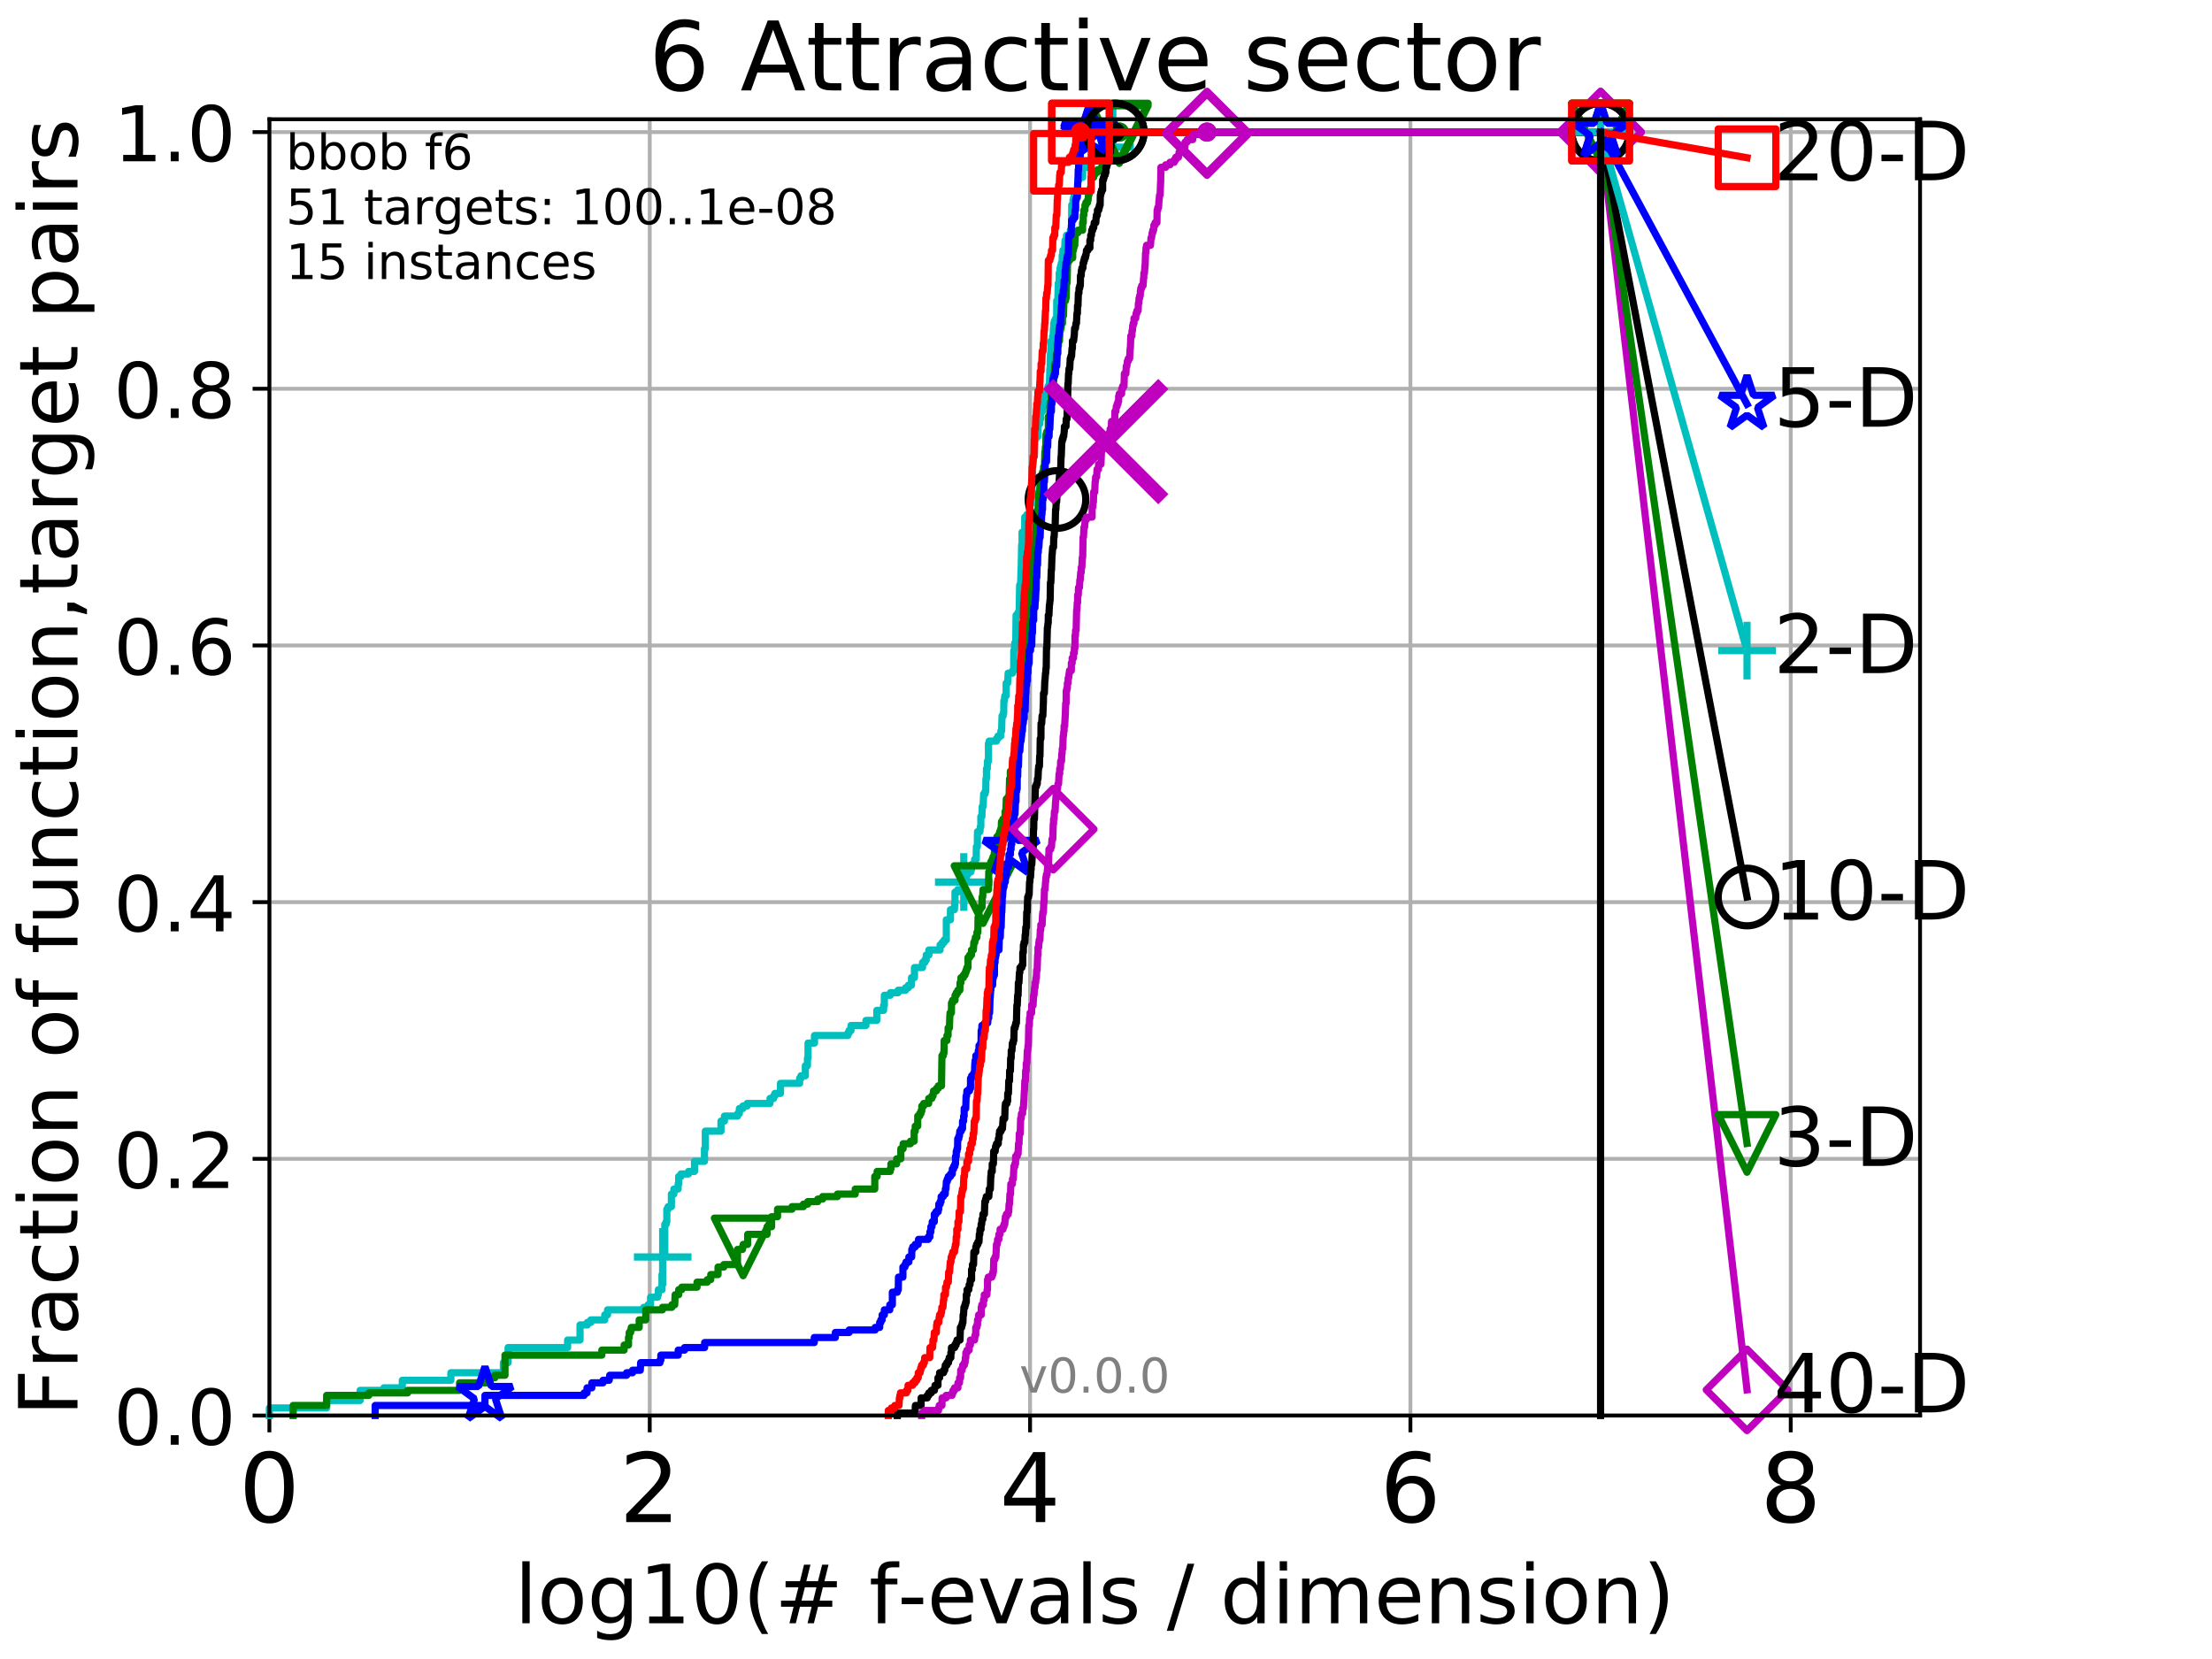 <?xml version="1.0" encoding="utf-8" standalone="no"?>
<!DOCTYPE svg PUBLIC "-//W3C//DTD SVG 1.1//EN"
  "http://www.w3.org/Graphics/SVG/1.1/DTD/svg11.dtd">
<!-- Created with matplotlib (http://matplotlib.org/) -->
<svg height="345.6pt" version="1.1" viewBox="0 0 460.8 345.6" width="460.8pt" xmlns="http://www.w3.org/2000/svg" xmlns:xlink="http://www.w3.org/1999/xlink">
 <defs>
  <style type="text/css">
*{stroke-linecap:butt;stroke-linejoin:round;}
  </style>
 </defs>
 <g id="figure_1">
  <g id="patch_1">
   <path d="M 0 345.6 
L 460.8 345.6 
L 460.8 0 
L 0 0 
z
" style="fill:#ffffff;"/>
  </g>
  <g id="axes_1">
   <g id="patch_2">
    <path d="M 56.12 294.88 
L 399.984 294.88 
L 399.984 24.84 
L 56.12 24.84 
z
" style="fill:#ffffff;"/>
   </g>
   <g id="matplotlib.axis_1">
    <g id="xtick_1">
     <g id="line2d_1">
      <path clip-path="url(#p73629effb6)" d="M 56.12 294.88 
L 56.12 24.84 
" style="fill:none;stroke:#b0b0b0;stroke-linecap:square;stroke-width:0.8;"/>
     </g>
     <g id="line2d_2">
      <defs>
       <path d="M 0 0 
L 0 3.5 
" id="mb81f3b0093" style="stroke:#000000;stroke-width:0.8;"/>
      </defs>
      <g>
       <use style="stroke:#000000;stroke-width:0.8;" x="56.12" xlink:href="#mb81f3b0093" y="294.88"/>
      </g>
     </g>
     <g id="text_1">
      <!-- 0 -->
      <defs>
       <path d="M 31.781 66.406 
Q 24.172 66.406 20.328 58.906 
Q 16.5 51.422 16.5 36.375 
Q 16.5 21.391 20.328 13.891 
Q 24.172 6.391 31.781 6.391 
Q 39.453 6.391 43.281 13.891 
Q 47.125 21.391 47.125 36.375 
Q 47.125 51.422 43.281 58.906 
Q 39.453 66.406 31.781 66.406 
z
M 31.781 74.219 
Q 44.047 74.219 50.516 64.516 
Q 56.984 54.828 56.984 36.375 
Q 56.984 17.969 50.516 8.266 
Q 44.047 -1.422 31.781 -1.422 
Q 19.531 -1.422 13.062 8.266 
Q 6.594 17.969 6.594 36.375 
Q 6.594 54.828 13.062 64.516 
Q 19.531 74.219 31.781 74.219 
z
" id="DejaVuSans-30"/>
      </defs>
      <g transform="translate(49.758 317.077)scale(0.2 -0.2)">
       <use xlink:href="#DejaVuSans-30"/>
      </g>
     </g>
    </g>
    <g id="xtick_2">
     <g id="line2d_3">
      <path clip-path="url(#p73629effb6)" d="M 135.351 294.88 
L 135.351 24.84 
" style="fill:none;stroke:#b0b0b0;stroke-linecap:square;stroke-width:0.8;"/>
     </g>
     <g id="line2d_4">
      <g>
       <use style="stroke:#000000;stroke-width:0.8;" x="135.351" xlink:href="#mb81f3b0093" y="294.88"/>
      </g>
     </g>
     <g id="text_2">
      <!-- 2 -->
      <defs>
       <path d="M 19.188 8.297 
L 53.609 8.297 
L 53.609 0 
L 7.328 0 
L 7.328 8.297 
Q 12.938 14.109 22.625 23.891 
Q 32.328 33.688 34.812 36.531 
Q 39.547 41.844 41.422 45.531 
Q 43.312 49.219 43.312 52.781 
Q 43.312 58.594 39.234 62.25 
Q 35.156 65.922 28.609 65.922 
Q 23.969 65.922 18.812 64.312 
Q 13.672 62.703 7.812 59.422 
L 7.812 69.391 
Q 13.766 71.781 18.938 73 
Q 24.125 74.219 28.422 74.219 
Q 39.75 74.219 46.484 68.547 
Q 53.219 62.891 53.219 53.422 
Q 53.219 48.922 51.531 44.891 
Q 49.859 40.875 45.406 35.406 
Q 44.188 33.984 37.641 27.219 
Q 31.109 20.453 19.188 8.297 
z
" id="DejaVuSans-32"/>
      </defs>
      <g transform="translate(128.989 317.077)scale(0.2 -0.2)">
       <use xlink:href="#DejaVuSans-32"/>
      </g>
     </g>
    </g>
    <g id="xtick_3">
     <g id="line2d_5">
      <path clip-path="url(#p73629effb6)" d="M 214.583 294.88 
L 214.583 24.84 
" style="fill:none;stroke:#b0b0b0;stroke-linecap:square;stroke-width:0.8;"/>
     </g>
     <g id="line2d_6">
      <g>
       <use style="stroke:#000000;stroke-width:0.8;" x="214.583" xlink:href="#mb81f3b0093" y="294.88"/>
      </g>
     </g>
     <g id="text_3">
      <!-- 4 -->
      <defs>
       <path d="M 37.797 64.312 
L 12.891 25.391 
L 37.797 25.391 
z
M 35.203 72.906 
L 47.609 72.906 
L 47.609 25.391 
L 58.016 25.391 
L 58.016 17.188 
L 47.609 17.188 
L 47.609 0 
L 37.797 0 
L 37.797 17.188 
L 4.891 17.188 
L 4.891 26.703 
z
" id="DejaVuSans-34"/>
      </defs>
      <g transform="translate(208.22 317.077)scale(0.2 -0.2)">
       <use xlink:href="#DejaVuSans-34"/>
      </g>
     </g>
    </g>
    <g id="xtick_4">
     <g id="line2d_7">
      <path clip-path="url(#p73629effb6)" d="M 293.814 294.88 
L 293.814 24.84 
" style="fill:none;stroke:#b0b0b0;stroke-linecap:square;stroke-width:0.8;"/>
     </g>
     <g id="line2d_8">
      <g>
       <use style="stroke:#000000;stroke-width:0.8;" x="293.814" xlink:href="#mb81f3b0093" y="294.88"/>
      </g>
     </g>
     <g id="text_4">
      <!-- 6 -->
      <defs>
       <path d="M 33.016 40.375 
Q 26.375 40.375 22.484 35.828 
Q 18.609 31.297 18.609 23.391 
Q 18.609 15.531 22.484 10.953 
Q 26.375 6.391 33.016 6.391 
Q 39.656 6.391 43.531 10.953 
Q 47.406 15.531 47.406 23.391 
Q 47.406 31.297 43.531 35.828 
Q 39.656 40.375 33.016 40.375 
z
M 52.594 71.297 
L 52.594 62.312 
Q 48.875 64.062 45.094 64.984 
Q 41.312 65.922 37.594 65.922 
Q 27.828 65.922 22.672 59.328 
Q 17.531 52.734 16.797 39.406 
Q 19.672 43.656 24.016 45.922 
Q 28.375 48.188 33.594 48.188 
Q 44.578 48.188 50.953 41.516 
Q 57.328 34.859 57.328 23.391 
Q 57.328 12.156 50.688 5.359 
Q 44.047 -1.422 33.016 -1.422 
Q 20.359 -1.422 13.672 8.266 
Q 6.984 17.969 6.984 36.375 
Q 6.984 53.656 15.188 63.938 
Q 23.391 74.219 37.203 74.219 
Q 40.922 74.219 44.703 73.484 
Q 48.484 72.75 52.594 71.297 
z
" id="DejaVuSans-36"/>
      </defs>
      <g transform="translate(287.452 317.077)scale(0.2 -0.2)">
       <use xlink:href="#DejaVuSans-36"/>
      </g>
     </g>
    </g>
    <g id="xtick_5">
     <g id="line2d_9">
      <path clip-path="url(#p73629effb6)" d="M 373.045 294.88 
L 373.045 24.84 
" style="fill:none;stroke:#b0b0b0;stroke-linecap:square;stroke-width:0.8;"/>
     </g>
     <g id="line2d_10">
      <g>
       <use style="stroke:#000000;stroke-width:0.8;" x="373.045" xlink:href="#mb81f3b0093" y="294.88"/>
      </g>
     </g>
     <g id="text_5">
      <!-- 8 -->
      <defs>
       <path d="M 31.781 34.625 
Q 24.75 34.625 20.719 30.859 
Q 16.703 27.094 16.703 20.516 
Q 16.703 13.922 20.719 10.156 
Q 24.75 6.391 31.781 6.391 
Q 38.812 6.391 42.859 10.172 
Q 46.922 13.969 46.922 20.516 
Q 46.922 27.094 42.891 30.859 
Q 38.875 34.625 31.781 34.625 
z
M 21.922 38.812 
Q 15.578 40.375 12.031 44.719 
Q 8.5 49.078 8.5 55.328 
Q 8.5 64.062 14.719 69.141 
Q 20.953 74.219 31.781 74.219 
Q 42.672 74.219 48.875 69.141 
Q 55.078 64.062 55.078 55.328 
Q 55.078 49.078 51.531 44.719 
Q 48 40.375 41.703 38.812 
Q 48.828 37.156 52.797 32.312 
Q 56.781 27.484 56.781 20.516 
Q 56.781 9.906 50.312 4.234 
Q 43.844 -1.422 31.781 -1.422 
Q 19.734 -1.422 13.25 4.234 
Q 6.781 9.906 6.781 20.516 
Q 6.781 27.484 10.781 32.312 
Q 14.797 37.156 21.922 38.812 
z
M 18.312 54.391 
Q 18.312 48.734 21.844 45.562 
Q 25.391 42.391 31.781 42.391 
Q 38.141 42.391 41.719 45.562 
Q 45.312 48.734 45.312 54.391 
Q 45.312 60.062 41.719 63.234 
Q 38.141 66.406 31.781 66.406 
Q 25.391 66.406 21.844 63.234 
Q 18.312 60.062 18.312 54.391 
z
" id="DejaVuSans-38"/>
      </defs>
      <g transform="translate(366.683 317.077)scale(0.2 -0.2)">
       <use xlink:href="#DejaVuSans-38"/>
      </g>
     </g>
    </g>
    <g id="text_6">
     <!-- log10(# f-evals / dimension) -->
     <defs>
      <path d="M 9.422 75.984 
L 18.406 75.984 
L 18.406 0 
L 9.422 0 
z
" id="DejaVuSans-6c"/>
      <path d="M 30.609 48.391 
Q 23.391 48.391 19.188 42.75 
Q 14.984 37.109 14.984 27.297 
Q 14.984 17.484 19.156 11.844 
Q 23.344 6.203 30.609 6.203 
Q 37.797 6.203 41.984 11.859 
Q 46.188 17.531 46.188 27.297 
Q 46.188 37.016 41.984 42.703 
Q 37.797 48.391 30.609 48.391 
z
M 30.609 56 
Q 42.328 56 49.016 48.375 
Q 55.719 40.766 55.719 27.297 
Q 55.719 13.875 49.016 6.219 
Q 42.328 -1.422 30.609 -1.422 
Q 18.844 -1.422 12.172 6.219 
Q 5.516 13.875 5.516 27.297 
Q 5.516 40.766 12.172 48.375 
Q 18.844 56 30.609 56 
z
" id="DejaVuSans-6f"/>
      <path d="M 45.406 27.984 
Q 45.406 37.75 41.375 43.109 
Q 37.359 48.484 30.078 48.484 
Q 22.859 48.484 18.828 43.109 
Q 14.797 37.75 14.797 27.984 
Q 14.797 18.266 18.828 12.891 
Q 22.859 7.516 30.078 7.516 
Q 37.359 7.516 41.375 12.891 
Q 45.406 18.266 45.406 27.984 
z
M 54.391 6.781 
Q 54.391 -7.172 48.188 -13.984 
Q 42 -20.797 29.203 -20.797 
Q 24.469 -20.797 20.266 -20.094 
Q 16.062 -19.391 12.109 -17.922 
L 12.109 -9.188 
Q 16.062 -11.328 19.922 -12.344 
Q 23.781 -13.375 27.781 -13.375 
Q 36.625 -13.375 41.016 -8.766 
Q 45.406 -4.156 45.406 5.172 
L 45.406 9.625 
Q 42.625 4.781 38.281 2.391 
Q 33.938 0 27.875 0 
Q 17.828 0 11.672 7.656 
Q 5.516 15.328 5.516 27.984 
Q 5.516 40.672 11.672 48.328 
Q 17.828 56 27.875 56 
Q 33.938 56 38.281 53.609 
Q 42.625 51.219 45.406 46.391 
L 45.406 54.688 
L 54.391 54.688 
z
" id="DejaVuSans-67"/>
      <path d="M 12.406 8.297 
L 28.516 8.297 
L 28.516 63.922 
L 10.984 60.406 
L 10.984 69.391 
L 28.422 72.906 
L 38.281 72.906 
L 38.281 8.297 
L 54.391 8.297 
L 54.391 0 
L 12.406 0 
z
" id="DejaVuSans-31"/>
      <path d="M 31 75.875 
Q 24.469 64.656 21.281 53.656 
Q 18.109 42.672 18.109 31.391 
Q 18.109 20.125 21.312 9.062 
Q 24.516 -2 31 -13.188 
L 23.188 -13.188 
Q 15.875 -1.703 12.234 9.375 
Q 8.594 20.453 8.594 31.391 
Q 8.594 42.281 12.203 53.312 
Q 15.828 64.359 23.188 75.875 
z
" id="DejaVuSans-28"/>
      <path d="M 51.125 44 
L 36.922 44 
L 32.812 27.688 
L 47.125 27.688 
z
M 43.797 71.781 
L 38.719 51.516 
L 52.984 51.516 
L 58.109 71.781 
L 65.922 71.781 
L 60.891 51.516 
L 76.125 51.516 
L 76.125 44 
L 58.984 44 
L 54.984 27.688 
L 70.516 27.688 
L 70.516 20.219 
L 53.078 20.219 
L 48 0 
L 40.188 0 
L 45.219 20.219 
L 30.906 20.219 
L 25.875 0 
L 18.016 0 
L 23.094 20.219 
L 7.719 20.219 
L 7.719 27.688 
L 24.906 27.688 
L 29 44 
L 13.281 44 
L 13.281 51.516 
L 30.906 51.516 
L 35.891 71.781 
z
" id="DejaVuSans-23"/>
      <path id="DejaVuSans-20"/>
      <path d="M 37.109 75.984 
L 37.109 68.5 
L 28.516 68.5 
Q 23.688 68.5 21.797 66.547 
Q 19.922 64.594 19.922 59.516 
L 19.922 54.688 
L 34.719 54.688 
L 34.719 47.703 
L 19.922 47.703 
L 19.922 0 
L 10.891 0 
L 10.891 47.703 
L 2.297 47.703 
L 2.297 54.688 
L 10.891 54.688 
L 10.891 58.5 
Q 10.891 67.625 15.141 71.797 
Q 19.391 75.984 28.609 75.984 
z
" id="DejaVuSans-66"/>
      <path d="M 4.891 31.391 
L 31.203 31.391 
L 31.203 23.391 
L 4.891 23.391 
z
" id="DejaVuSans-2d"/>
      <path d="M 56.203 29.594 
L 56.203 25.203 
L 14.891 25.203 
Q 15.484 15.922 20.484 11.062 
Q 25.484 6.203 34.422 6.203 
Q 39.594 6.203 44.453 7.469 
Q 49.312 8.734 54.109 11.281 
L 54.109 2.781 
Q 49.266 0.734 44.188 -0.344 
Q 39.109 -1.422 33.891 -1.422 
Q 20.797 -1.422 13.156 6.188 
Q 5.516 13.812 5.516 26.812 
Q 5.516 40.234 12.766 48.109 
Q 20.016 56 32.328 56 
Q 43.359 56 49.781 48.891 
Q 56.203 41.797 56.203 29.594 
z
M 47.219 32.234 
Q 47.125 39.594 43.094 43.984 
Q 39.062 48.391 32.422 48.391 
Q 24.906 48.391 20.391 44.141 
Q 15.875 39.891 15.188 32.172 
z
" id="DejaVuSans-65"/>
      <path d="M 2.984 54.688 
L 12.5 54.688 
L 29.594 8.797 
L 46.688 54.688 
L 56.203 54.688 
L 35.688 0 
L 23.484 0 
z
" id="DejaVuSans-76"/>
      <path d="M 34.281 27.484 
Q 23.391 27.484 19.188 25 
Q 14.984 22.516 14.984 16.5 
Q 14.984 11.719 18.141 8.906 
Q 21.297 6.109 26.703 6.109 
Q 34.188 6.109 38.703 11.406 
Q 43.219 16.703 43.219 25.484 
L 43.219 27.484 
z
M 52.203 31.203 
L 52.203 0 
L 43.219 0 
L 43.219 8.297 
Q 40.141 3.328 35.547 0.953 
Q 30.953 -1.422 24.312 -1.422 
Q 15.922 -1.422 10.953 3.297 
Q 6 8.016 6 15.922 
Q 6 25.141 12.172 29.828 
Q 18.359 34.516 30.609 34.516 
L 43.219 34.516 
L 43.219 35.406 
Q 43.219 41.609 39.141 45 
Q 35.062 48.391 27.688 48.391 
Q 23 48.391 18.547 47.266 
Q 14.109 46.141 10.016 43.891 
L 10.016 52.203 
Q 14.938 54.109 19.578 55.047 
Q 24.219 56 28.609 56 
Q 40.484 56 46.344 49.844 
Q 52.203 43.703 52.203 31.203 
z
" id="DejaVuSans-61"/>
      <path d="M 44.281 53.078 
L 44.281 44.578 
Q 40.484 46.531 36.375 47.5 
Q 32.281 48.484 27.875 48.484 
Q 21.188 48.484 17.844 46.438 
Q 14.5 44.391 14.5 40.281 
Q 14.5 37.156 16.891 35.375 
Q 19.281 33.594 26.516 31.984 
L 29.594 31.297 
Q 39.156 29.25 43.188 25.516 
Q 47.219 21.781 47.219 15.094 
Q 47.219 7.469 41.188 3.016 
Q 35.156 -1.422 24.609 -1.422 
Q 20.219 -1.422 15.453 -0.562 
Q 10.688 0.297 5.422 2 
L 5.422 11.281 
Q 10.406 8.688 15.234 7.391 
Q 20.062 6.109 24.812 6.109 
Q 31.156 6.109 34.562 8.281 
Q 37.984 10.453 37.984 14.406 
Q 37.984 18.062 35.516 20.016 
Q 33.062 21.969 24.703 23.781 
L 21.578 24.516 
Q 13.234 26.266 9.516 29.906 
Q 5.812 33.547 5.812 39.891 
Q 5.812 47.609 11.281 51.797 
Q 16.75 56 26.812 56 
Q 31.781 56 36.172 55.266 
Q 40.578 54.547 44.281 53.078 
z
" id="DejaVuSans-73"/>
      <path d="M 25.391 72.906 
L 33.688 72.906 
L 8.297 -9.281 
L 0 -9.281 
z
" id="DejaVuSans-2f"/>
      <path d="M 45.406 46.391 
L 45.406 75.984 
L 54.391 75.984 
L 54.391 0 
L 45.406 0 
L 45.406 8.203 
Q 42.578 3.328 38.25 0.953 
Q 33.938 -1.422 27.875 -1.422 
Q 17.969 -1.422 11.734 6.484 
Q 5.516 14.406 5.516 27.297 
Q 5.516 40.188 11.734 48.094 
Q 17.969 56 27.875 56 
Q 33.938 56 38.25 53.625 
Q 42.578 51.266 45.406 46.391 
z
M 14.797 27.297 
Q 14.797 17.391 18.875 11.75 
Q 22.953 6.109 30.078 6.109 
Q 37.203 6.109 41.297 11.75 
Q 45.406 17.391 45.406 27.297 
Q 45.406 37.203 41.297 42.844 
Q 37.203 48.484 30.078 48.484 
Q 22.953 48.484 18.875 42.844 
Q 14.797 37.203 14.797 27.297 
z
" id="DejaVuSans-64"/>
      <path d="M 9.422 54.688 
L 18.406 54.688 
L 18.406 0 
L 9.422 0 
z
M 9.422 75.984 
L 18.406 75.984 
L 18.406 64.594 
L 9.422 64.594 
z
" id="DejaVuSans-69"/>
      <path d="M 52 44.188 
Q 55.375 50.25 60.062 53.125 
Q 64.75 56 71.094 56 
Q 79.641 56 84.281 50.016 
Q 88.922 44.047 88.922 33.016 
L 88.922 0 
L 79.891 0 
L 79.891 32.719 
Q 79.891 40.578 77.094 44.375 
Q 74.312 48.188 68.609 48.188 
Q 61.625 48.188 57.562 43.547 
Q 53.516 38.922 53.516 30.906 
L 53.516 0 
L 44.484 0 
L 44.484 32.719 
Q 44.484 40.625 41.703 44.406 
Q 38.922 48.188 33.109 48.188 
Q 26.219 48.188 22.156 43.531 
Q 18.109 38.875 18.109 30.906 
L 18.109 0 
L 9.078 0 
L 9.078 54.688 
L 18.109 54.688 
L 18.109 46.188 
Q 21.188 51.219 25.484 53.609 
Q 29.781 56 35.688 56 
Q 41.656 56 45.828 52.969 
Q 50 49.953 52 44.188 
z
" id="DejaVuSans-6d"/>
      <path d="M 54.891 33.016 
L 54.891 0 
L 45.906 0 
L 45.906 32.719 
Q 45.906 40.484 42.875 44.328 
Q 39.844 48.188 33.797 48.188 
Q 26.516 48.188 22.312 43.547 
Q 18.109 38.922 18.109 30.906 
L 18.109 0 
L 9.078 0 
L 9.078 54.688 
L 18.109 54.688 
L 18.109 46.188 
Q 21.344 51.125 25.703 53.562 
Q 30.078 56 35.797 56 
Q 45.219 56 50.047 50.172 
Q 54.891 44.344 54.891 33.016 
z
" id="DejaVuSans-6e"/>
      <path d="M 8.016 75.875 
L 15.828 75.875 
Q 23.141 64.359 26.781 53.312 
Q 30.422 42.281 30.422 31.391 
Q 30.422 20.453 26.781 9.375 
Q 23.141 -1.703 15.828 -13.188 
L 8.016 -13.188 
Q 14.5 -2 17.703 9.062 
Q 20.906 20.125 20.906 31.391 
Q 20.906 42.672 17.703 53.656 
Q 14.5 64.656 8.016 75.875 
z
" id="DejaVuSans-29"/>
     </defs>
     <g transform="translate(107.211 338.154)scale(0.17 -0.17)">
      <use xlink:href="#DejaVuSans-6c"/>
      <use x="27.783" xlink:href="#DejaVuSans-6f"/>
      <use x="88.965" xlink:href="#DejaVuSans-67"/>
      <use x="152.441" xlink:href="#DejaVuSans-31"/>
      <use x="216.064" xlink:href="#DejaVuSans-30"/>
      <use x="279.688" xlink:href="#DejaVuSans-28"/>
      <use x="318.701" xlink:href="#DejaVuSans-23"/>
      <use x="402.49" xlink:href="#DejaVuSans-20"/>
      <use x="434.277" xlink:href="#DejaVuSans-66"/>
      <use x="469.404" xlink:href="#DejaVuSans-2d"/>
      <use x="505.488" xlink:href="#DejaVuSans-65"/>
      <use x="567.012" xlink:href="#DejaVuSans-76"/>
      <use x="626.191" xlink:href="#DejaVuSans-61"/>
      <use x="687.471" xlink:href="#DejaVuSans-6c"/>
      <use x="715.254" xlink:href="#DejaVuSans-73"/>
      <use x="767.354" xlink:href="#DejaVuSans-20"/>
      <use x="799.141" xlink:href="#DejaVuSans-2f"/>
      <use x="832.832" xlink:href="#DejaVuSans-20"/>
      <use x="864.619" xlink:href="#DejaVuSans-64"/>
      <use x="928.096" xlink:href="#DejaVuSans-69"/>
      <use x="955.879" xlink:href="#DejaVuSans-6d"/>
      <use x="1053.291" xlink:href="#DejaVuSans-65"/>
      <use x="1114.814" xlink:href="#DejaVuSans-6e"/>
      <use x="1178.193" xlink:href="#DejaVuSans-73"/>
      <use x="1230.293" xlink:href="#DejaVuSans-69"/>
      <use x="1258.076" xlink:href="#DejaVuSans-6f"/>
      <use x="1319.258" xlink:href="#DejaVuSans-6e"/>
      <use x="1382.637" xlink:href="#DejaVuSans-29"/>
     </g>
    </g>
   </g>
   <g id="matplotlib.axis_2">
    <g id="ytick_1">
     <g id="line2d_11">
      <path clip-path="url(#p73629effb6)" d="M 56.12 294.88 
L 399.984 294.88 
" style="fill:none;stroke:#b0b0b0;stroke-linecap:square;stroke-width:0.8;"/>
     </g>
     <g id="line2d_12">
      <defs>
       <path d="M 0 0 
L -3.5 0 
" id="m2b06b6e2f7" style="stroke:#000000;stroke-width:0.8;"/>
      </defs>
      <g>
       <use style="stroke:#000000;stroke-width:0.8;" x="56.12" xlink:href="#m2b06b6e2f7" y="294.88"/>
      </g>
     </g>
     <g id="text_7">
      <!-- 0.0 -->
      <defs>
       <path d="M 10.688 12.406 
L 21 12.406 
L 21 0 
L 10.688 0 
z
" id="DejaVuSans-2e"/>
      </defs>
      <g transform="translate(23.675 300.959)scale(0.16 -0.16)">
       <use xlink:href="#DejaVuSans-30"/>
       <use x="63.623" xlink:href="#DejaVuSans-2e"/>
       <use x="95.41" xlink:href="#DejaVuSans-30"/>
      </g>
     </g>
    </g>
    <g id="ytick_2">
     <g id="line2d_13">
      <path clip-path="url(#p73629effb6)" d="M 56.12 241.407 
L 399.984 241.407 
" style="fill:none;stroke:#b0b0b0;stroke-linecap:square;stroke-width:0.8;"/>
     </g>
     <g id="line2d_14">
      <g>
       <use style="stroke:#000000;stroke-width:0.8;" x="56.12" xlink:href="#m2b06b6e2f7" y="241.407"/>
      </g>
     </g>
     <g id="text_8">
      <!-- 0.2 -->
      <g transform="translate(23.675 247.485)scale(0.16 -0.16)">
       <use xlink:href="#DejaVuSans-30"/>
       <use x="63.623" xlink:href="#DejaVuSans-2e"/>
       <use x="95.41" xlink:href="#DejaVuSans-32"/>
      </g>
     </g>
    </g>
    <g id="ytick_3">
     <g id="line2d_15">
      <path clip-path="url(#p73629effb6)" d="M 56.12 187.933 
L 399.984 187.933 
" style="fill:none;stroke:#b0b0b0;stroke-linecap:square;stroke-width:0.8;"/>
     </g>
     <g id="line2d_16">
      <g>
       <use style="stroke:#000000;stroke-width:0.8;" x="56.12" xlink:href="#m2b06b6e2f7" y="187.933"/>
      </g>
     </g>
     <g id="text_9">
      <!-- 0.4 -->
      <g transform="translate(23.675 194.012)scale(0.16 -0.16)">
       <use xlink:href="#DejaVuSans-30"/>
       <use x="63.623" xlink:href="#DejaVuSans-2e"/>
       <use x="95.41" xlink:href="#DejaVuSans-34"/>
      </g>
     </g>
    </g>
    <g id="ytick_4">
     <g id="line2d_17">
      <path clip-path="url(#p73629effb6)" d="M 56.12 134.46 
L 399.984 134.46 
" style="fill:none;stroke:#b0b0b0;stroke-linecap:square;stroke-width:0.8;"/>
     </g>
     <g id="line2d_18">
      <g>
       <use style="stroke:#000000;stroke-width:0.8;" x="56.12" xlink:href="#m2b06b6e2f7" y="134.46"/>
      </g>
     </g>
     <g id="text_10">
      <!-- 0.6 -->
      <g transform="translate(23.675 140.539)scale(0.16 -0.16)">
       <use xlink:href="#DejaVuSans-30"/>
       <use x="63.623" xlink:href="#DejaVuSans-2e"/>
       <use x="95.41" xlink:href="#DejaVuSans-36"/>
      </g>
     </g>
    </g>
    <g id="ytick_5">
     <g id="line2d_19">
      <path clip-path="url(#p73629effb6)" d="M 56.12 80.987 
L 399.984 80.987 
" style="fill:none;stroke:#b0b0b0;stroke-linecap:square;stroke-width:0.8;"/>
     </g>
     <g id="line2d_20">
      <g>
       <use style="stroke:#000000;stroke-width:0.8;" x="56.12" xlink:href="#m2b06b6e2f7" y="80.987"/>
      </g>
     </g>
     <g id="text_11">
      <!-- 0.8 -->
      <g transform="translate(23.675 87.066)scale(0.16 -0.16)">
       <use xlink:href="#DejaVuSans-30"/>
       <use x="63.623" xlink:href="#DejaVuSans-2e"/>
       <use x="95.41" xlink:href="#DejaVuSans-38"/>
      </g>
     </g>
    </g>
    <g id="ytick_6">
     <g id="line2d_21">
      <path clip-path="url(#p73629effb6)" d="M 56.12 27.514 
L 399.984 27.514 
" style="fill:none;stroke:#b0b0b0;stroke-linecap:square;stroke-width:0.8;"/>
     </g>
     <g id="line2d_22">
      <g>
       <use style="stroke:#000000;stroke-width:0.8;" x="56.12" xlink:href="#m2b06b6e2f7" y="27.514"/>
      </g>
     </g>
     <g id="text_12">
      <!-- 1.0 -->
      <g transform="translate(23.675 33.592)scale(0.16 -0.16)">
       <use xlink:href="#DejaVuSans-31"/>
       <use x="63.623" xlink:href="#DejaVuSans-2e"/>
       <use x="95.41" xlink:href="#DejaVuSans-30"/>
      </g>
     </g>
    </g>
    <g id="text_13">
     <!-- Fraction of function,target pairs -->
     <defs>
      <path d="M 9.812 72.906 
L 51.703 72.906 
L 51.703 64.594 
L 19.672 64.594 
L 19.672 43.109 
L 48.578 43.109 
L 48.578 34.812 
L 19.672 34.812 
L 19.672 0 
L 9.812 0 
z
" id="DejaVuSans-46"/>
      <path d="M 41.109 46.297 
Q 39.594 47.172 37.812 47.578 
Q 36.031 48 33.891 48 
Q 26.266 48 22.188 43.047 
Q 18.109 38.094 18.109 28.812 
L 18.109 0 
L 9.078 0 
L 9.078 54.688 
L 18.109 54.688 
L 18.109 46.188 
Q 20.953 51.172 25.484 53.578 
Q 30.031 56 36.531 56 
Q 37.453 56 38.578 55.875 
Q 39.703 55.766 41.062 55.516 
z
" id="DejaVuSans-72"/>
      <path d="M 48.781 52.594 
L 48.781 44.188 
Q 44.969 46.297 41.141 47.344 
Q 37.312 48.391 33.406 48.391 
Q 24.656 48.391 19.812 42.844 
Q 14.984 37.312 14.984 27.297 
Q 14.984 17.281 19.812 11.734 
Q 24.656 6.203 33.406 6.203 
Q 37.312 6.203 41.141 7.25 
Q 44.969 8.297 48.781 10.406 
L 48.781 2.094 
Q 45.016 0.344 40.984 -0.531 
Q 36.969 -1.422 32.422 -1.422 
Q 20.062 -1.422 12.781 6.344 
Q 5.516 14.109 5.516 27.297 
Q 5.516 40.672 12.859 48.328 
Q 20.219 56 33.016 56 
Q 37.156 56 41.109 55.141 
Q 45.062 54.297 48.781 52.594 
z
" id="DejaVuSans-63"/>
      <path d="M 18.312 70.219 
L 18.312 54.688 
L 36.812 54.688 
L 36.812 47.703 
L 18.312 47.703 
L 18.312 18.016 
Q 18.312 11.328 20.141 9.422 
Q 21.969 7.516 27.594 7.516 
L 36.812 7.516 
L 36.812 0 
L 27.594 0 
Q 17.188 0 13.234 3.875 
Q 9.281 7.766 9.281 18.016 
L 9.281 47.703 
L 2.688 47.703 
L 2.688 54.688 
L 9.281 54.688 
L 9.281 70.219 
z
" id="DejaVuSans-74"/>
      <path d="M 8.5 21.578 
L 8.5 54.688 
L 17.484 54.688 
L 17.484 21.922 
Q 17.484 14.156 20.5 10.266 
Q 23.531 6.391 29.594 6.391 
Q 36.859 6.391 41.078 11.031 
Q 45.312 15.672 45.312 23.688 
L 45.312 54.688 
L 54.297 54.688 
L 54.297 0 
L 45.312 0 
L 45.312 8.406 
Q 42.047 3.422 37.719 1 
Q 33.406 -1.422 27.688 -1.422 
Q 18.266 -1.422 13.375 4.438 
Q 8.5 10.297 8.5 21.578 
z
M 31.109 56 
z
" id="DejaVuSans-75"/>
      <path d="M 11.719 12.406 
L 22.016 12.406 
L 22.016 4 
L 14.016 -11.625 
L 7.719 -11.625 
L 11.719 4 
z
" id="DejaVuSans-2c"/>
      <path d="M 18.109 8.203 
L 18.109 -20.797 
L 9.078 -20.797 
L 9.078 54.688 
L 18.109 54.688 
L 18.109 46.391 
Q 20.953 51.266 25.266 53.625 
Q 29.594 56 35.594 56 
Q 45.562 56 51.781 48.094 
Q 58.016 40.188 58.016 27.297 
Q 58.016 14.406 51.781 6.484 
Q 45.562 -1.422 35.594 -1.422 
Q 29.594 -1.422 25.266 0.953 
Q 20.953 3.328 18.109 8.203 
z
M 48.688 27.297 
Q 48.688 37.203 44.609 42.844 
Q 40.531 48.484 33.406 48.484 
Q 26.266 48.484 22.188 42.844 
Q 18.109 37.203 18.109 27.297 
Q 18.109 17.391 22.188 11.75 
Q 26.266 6.109 33.406 6.109 
Q 40.531 6.109 44.609 11.75 
Q 48.688 17.391 48.688 27.297 
z
" id="DejaVuSans-70"/>
     </defs>
     <g transform="translate(16.14 294.999)rotate(-90)scale(0.17 -0.17)">
      <use xlink:href="#DejaVuSans-46"/>
      <use x="57.41" xlink:href="#DejaVuSans-72"/>
      <use x="98.523" xlink:href="#DejaVuSans-61"/>
      <use x="159.803" xlink:href="#DejaVuSans-63"/>
      <use x="214.783" xlink:href="#DejaVuSans-74"/>
      <use x="253.992" xlink:href="#DejaVuSans-69"/>
      <use x="281.775" xlink:href="#DejaVuSans-6f"/>
      <use x="342.957" xlink:href="#DejaVuSans-6e"/>
      <use x="406.336" xlink:href="#DejaVuSans-20"/>
      <use x="438.123" xlink:href="#DejaVuSans-6f"/>
      <use x="499.305" xlink:href="#DejaVuSans-66"/>
      <use x="534.51" xlink:href="#DejaVuSans-20"/>
      <use x="566.297" xlink:href="#DejaVuSans-66"/>
      <use x="601.502" xlink:href="#DejaVuSans-75"/>
      <use x="664.881" xlink:href="#DejaVuSans-6e"/>
      <use x="728.26" xlink:href="#DejaVuSans-63"/>
      <use x="783.24" xlink:href="#DejaVuSans-74"/>
      <use x="822.449" xlink:href="#DejaVuSans-69"/>
      <use x="850.232" xlink:href="#DejaVuSans-6f"/>
      <use x="911.414" xlink:href="#DejaVuSans-6e"/>
      <use x="974.793" xlink:href="#DejaVuSans-2c"/>
      <use x="1006.58" xlink:href="#DejaVuSans-74"/>
      <use x="1045.789" xlink:href="#DejaVuSans-61"/>
      <use x="1107.068" xlink:href="#DejaVuSans-72"/>
      <use x="1148.166" xlink:href="#DejaVuSans-67"/>
      <use x="1211.643" xlink:href="#DejaVuSans-65"/>
      <use x="1273.166" xlink:href="#DejaVuSans-74"/>
      <use x="1312.375" xlink:href="#DejaVuSans-20"/>
      <use x="1344.162" xlink:href="#DejaVuSans-70"/>
      <use x="1407.639" xlink:href="#DejaVuSans-61"/>
      <use x="1468.918" xlink:href="#DejaVuSans-69"/>
      <use x="1496.701" xlink:href="#DejaVuSans-72"/>
      <use x="1537.814" xlink:href="#DejaVuSans-73"/>
     </g>
    </g>
   </g>
   <g id="line2d_23">
    <defs>
     <path d="M 0 1.5 
C 0.398 1.5 0.779 1.342 1.061 1.061 
C 1.342 0.779 1.5 0.398 1.5 0 
C 1.5 -0.398 1.342 -0.779 1.061 -1.061 
C 0.779 -1.342 0.398 -1.5 0 -1.5 
C -0.398 -1.5 -0.779 -1.342 -1.061 -1.061 
C -1.342 -0.779 -1.5 -0.398 -1.5 0 
C -1.5 0.398 -1.342 0.779 -1.061 1.061 
C -0.779 1.342 -0.398 1.5 0 1.5 
z
" id="m356ab4328e" style="stroke:#00bfbf;"/>
    </defs>
    <g>
     <use style="fill:#00bfbf;stroke:#00bfbf;" x="231.823" xlink:href="#m356ab4328e" y="27.514"/>
     <use style="fill:#00bfbf;stroke:#00bfbf;" x="231.823" xlink:href="#m356ab4328e" y="27.514"/>
    </g>
   </g>
   <g id="line2d_24">
    <path d="M 56.12 294.88 
L 56.12 293.307 
L 68.046 293.307 
L 68.046 291.735 
L 75.021 291.735 
L 75.021 289.638 
L 79.971 289.638 
L 79.971 289.113 
L 83.81 289.113 
L 83.81 287.541 
L 93.923 287.541 
L 93.923 285.968 
L 104.865 285.968 
L 104.865 283.871 
L 105.848 283.871 
L 105.848 280.725 
L 118.245 280.725 
L 118.245 279.153 
L 120.831 279.153 
L 120.831 276.007 
L 122.361 276.007 
L 122.361 275.483 
L 123.078 275.483 
L 123.078 274.959 
L 125.979 274.959 
L 125.979 273.91 
L 126.563 273.91 
L 126.563 272.862 
L 134.103 272.862 
L 134.103 272.337 
L 135.004 272.337 
L 135.004 271.813 
L 135.523 271.813 
L 135.523 270.24 
L 136.991 270.24 
L 136.991 269.716 
L 137.147 269.716 
L 137.147 268.668 
L 137.905 268.668 
L 137.905 265.522 
L 138.053 265.522 
L 138.053 261.852 
L 138.488 261.852 
L 138.488 255.037 
L 138.773 255.037 
L 138.773 254.513 
L 138.913 254.513 
L 138.913 251.892 
L 139.19 251.892 
L 139.19 251.367 
L 139.865 251.367 
L 139.865 248.746 
L 140.387 248.746 
L 140.387 247.698 
L 141.263 247.698 
L 141.263 246.649 
L 141.384 246.649 
L 141.384 245.076 
L 141.862 245.076 
L 141.862 244.552 
L 143.438 244.552 
L 143.438 244.028 
L 144.682 244.028 
L 144.682 241.931 
L 146.753 241.931 
L 146.753 239.31 
L 146.929 239.31 
L 146.929 235.64 
L 150.197 235.64 
L 150.197 233.543 
L 150.908 233.543 
L 150.908 232.495 
L 153.67 232.495 
L 153.67 231.97 
L 154.022 231.97 
L 154.022 230.922 
L 154.761 230.922 
L 154.761 230.398 
L 155.63 230.398 
L 155.63 229.873 
L 160.407 229.873 
L 160.407 228.825 
L 161.152 228.825 
L 161.152 228.301 
L 161.419 228.301 
L 161.419 227.776 
L 162.588 227.776 
L 162.588 225.679 
L 166.575 225.679 
L 166.575 224.631 
L 166.853 224.631 
L 166.853 224.107 
L 167.766 224.107 
L 167.766 222.01 
L 168.205 222.01 
L 168.205 220.437 
L 168.332 220.437 
L 168.332 217.291 
L 169.67 217.291 
L 169.67 215.719 
L 176.622 215.719 
L 176.622 215.194 
L 176.871 215.194 
L 176.871 214.67 
L 177.282 214.67 
L 177.282 213.622 
L 180.396 213.622 
L 180.396 212.573 
L 182.651 212.573 
L 182.662 210.476 
L 184.066 210.476 
L 184.066 209.428 
L 184.227 209.428 
L 184.227 207.331 
L 185.467 207.331 
L 185.467 206.806 
L 187.089 206.806 
L 187.089 206.282 
L 188.657 206.282 
L 188.657 205.758 
L 189.237 205.758 
L 189.237 205.234 
L 189.885 205.234 
L 189.885 203.661 
L 190.496 203.661 
L 190.496 201.564 
L 192.176 201.564 
L 192.176 200.515 
L 192.651 200.515 
L 192.651 199.991 
L 192.95 199.991 
L 192.95 198.943 
L 193.509 198.943 
L 193.509 197.894 
L 195.834 197.894 
L 195.834 196.846 
L 196.273 196.846 
L 196.273 196.321 
L 196.692 196.321 
L 196.692 195.797 
L 197.134 195.797 
L 197.134 191.603 
L 197.999 191.603 
L 197.999 189.506 
L 198.822 189.506 
L 198.891 187.933 
L 198.938 187.933 
L 198.938 185.836 
L 199.526 185.836 
L 199.526 185.312 
L 200.675 185.312 
L 200.772 183.215 
L 201.301 183.215 
L 201.301 182.167 
L 201.629 182.167 
L 201.629 181.642 
L 202.253 181.642 
L 202.253 181.118 
L 202.404 181.118 
L 202.439 180.07 
L 203.028 180.07 
L 203.028 179.021 
L 203.358 179.021 
L 203.395 176.4 
L 203.588 176.4 
L 203.63 173.255 
L 204.137 173.255 
L 204.225 172.206 
L 204.325 172.206 
L 204.325 170.109 
L 204.545 170.109 
L 204.61 168.012 
L 204.793 168.012 
L 204.89 165.915 
L 204.915 165.915 
L 204.915 165.391 
L 205.205 165.391 
L 205.205 164.867 
L 205.355 164.867 
L 205.385 162.245 
L 205.499 162.245 
L 205.499 160.148 
L 205.662 160.148 
L 205.702 158.576 
L 205.911 158.576 
L 205.911 154.906 
L 206.064 154.906 
L 206.064 154.382 
L 207.579 154.382 
L 207.579 153.857 
L 207.902 153.857 
L 207.902 153.333 
L 208.488 153.333 
L 208.5 152.285 
L 208.649 152.285 
L 208.743 149.139 
L 208.979 149.139 
L 208.979 148.615 
L 209.09 148.615 
L 209.123 145.994 
L 209.215 145.994 
L 209.325 144.945 
L 209.599 144.945 
L 209.599 142.324 
L 209.906 142.324 
L 210.014 140.227 
L 210.934 140.227 
L 210.934 139.703 
L 211.164 139.703 
L 211.189 135.509 
L 211.329 135.509 
L 211.396 133.936 
L 211.605 133.936 
L 211.667 128.169 
L 212.028 128.169 
L 212.028 127.645 
L 212.301 127.645 
L 212.409 121.878 
L 212.611 121.878 
L 212.714 118.209 
L 212.736 118.209 
L 212.827 113.49 
L 212.911 113.49 
L 212.911 110.869 
L 213.467 110.869 
L 213.469 107.724 
L 213.914 107.724 
L 213.914 107.199 
L 214.49 107.199 
L 214.49 105.102 
L 214.713 105.102 
L 214.713 103.53 
L 214.939 103.53 
L 215.049 99.86 
L 215.056 99.86 
L 215.13 95.142 
L 215.461 95.142 
L 215.559 91.996 
L 215.579 91.996 
L 215.579 91.472 
L 215.803 91.472 
L 215.803 90.948 
L 216.202 90.948 
L 216.277 88.326 
L 216.591 88.326 
L 216.591 87.278 
L 216.801 87.278 
L 216.801 85.705 
L 217.181 85.705 
L 217.181 84.657 
L 217.432 84.657 
L 217.432 82.56 
L 217.591 82.56 
L 217.591 82.035 
L 217.92 82.035 
L 217.92 81.511 
L 218.317 81.511 
L 218.317 80.463 
L 218.598 80.463 
L 218.702 76.793 
L 218.75 76.793 
L 218.827 73.647 
L 218.906 73.647 
L 218.949 71.026 
L 219.274 71.026 
L 219.274 69.978 
L 219.389 69.978 
L 219.45 68.405 
L 219.516 68.405 
L 219.516 67.356 
L 219.645 67.356 
L 219.645 66.832 
L 219.906 66.832 
L 219.906 66.308 
L 220.125 66.308 
L 220.137 62.638 
L 220.361 62.638 
L 220.462 58.969 
L 220.652 58.969 
L 220.652 56.872 
L 220.788 56.872 
L 220.829 55.823 
L 220.959 55.823 
L 220.959 55.299 
L 221.096 55.299 
L 221.096 54.775 
L 221.274 54.775 
L 221.274 53.202 
L 221.39 53.202 
L 221.422 52.153 
L 221.771 52.153 
L 221.878 50.056 
L 222.172 50.056 
L 222.172 49.008 
L 222.979 49.008 
L 222.979 47.959 
L 223.226 47.959 
L 223.258 42.717 
L 223.518 42.717 
L 223.523 41.668 
L 223.644 41.668 
L 223.644 41.144 
L 223.77 41.144 
L 223.77 40.62 
L 224.42 40.62 
L 224.528 37.474 
L 224.72 37.474 
L 224.72 36.95 
L 225.543 36.95 
L 225.543 34.853 
L 226.508 34.853 
L 226.508 34.329 
L 226.718 34.329 
L 226.718 33.805 
L 227.105 33.805 
L 227.105 33.28 
L 228.615 33.28 
L 228.615 32.756 
L 229.631 32.756 
L 229.631 30.659 
L 230.199 30.659 
L 230.199 29.611 
L 231.037 29.611 
L 231.037 28.038 
L 231.823 28.038 
L 231.823 27.514 
L 333.43 27.514 
L 333.43 27.514 
" style="fill:none;stroke:#00bfbf;stroke-linecap:square;stroke-width:1.5;"/>
   </g>
   <g id="line2d_25">
    <defs>
     <path d="M -6 0 
L 6 0 
M 0 6 
L 0 -6 
" id="m0e302f53fc" style="stroke:#00bfbf;stroke-width:1.5;"/>
    </defs>
    <g>
     <use style="fill-opacity:0;stroke:#00bfbf;stroke-width:1.5;" x="138.053" xlink:href="#m0e302f53fc" y="261.852"/>
     <use style="fill-opacity:0;stroke:#00bfbf;stroke-width:1.5;" x="200.772" xlink:href="#m0e302f53fc" y="183.739"/>
     <use style="fill-opacity:0;stroke:#00bfbf;stroke-width:1.5;" x="230.199" xlink:href="#m0e302f53fc" y="30.659"/>
     <use style="fill-opacity:0;stroke:#00bfbf;stroke-width:1.5;" x="231.823" xlink:href="#m0e302f53fc" y="27.514"/>
     <use style="fill-opacity:0;stroke:#00bfbf;stroke-width:1.5;" x="333.43" xlink:href="#m0e302f53fc" y="27.514"/>
    </g>
   </g>
   <g id="line2d_26">
    <path style="fill:none;stroke:#00bfbf;stroke-linecap:square;stroke-width:1.5;"/>
    <g/>
   </g>
   <g id="line2d_27">
    <defs>
     <path d="M 0 1.5 
C 0.398 1.5 0.779 1.342 1.061 1.061 
C 1.342 0.779 1.5 0.398 1.5 0 
C 1.5 -0.398 1.342 -0.779 1.061 -1.061 
C 0.779 -1.342 0.398 -1.5 0 -1.5 
C -0.398 -1.5 -0.779 -1.342 -1.061 -1.061 
C -1.342 -0.779 -1.5 -0.398 -1.5 0 
C -1.5 0.398 -1.342 0.779 -1.061 1.061 
C -0.779 1.342 -0.398 1.5 0 1.5 
z
" id="m2d20556aca" style="stroke:#008000;"/>
    </defs>
    <g>
     <use style="fill:#008000;stroke:#008000;" x="233.169" xlink:href="#m2d20556aca" y="27.514"/>
     <use style="fill:#008000;stroke:#008000;" x="233.169" xlink:href="#m2d20556aca" y="27.514"/>
    </g>
   </g>
   <g id="line2d_28">
    <path d="M 61.07 294.88 
L 61.07 292.783 
L 68.046 292.783 
L 68.046 290.686 
L 76.834 290.686 
L 76.834 290.162 
L 84.921 290.162 
L 84.921 289.638 
L 95.736 289.638 
L 95.736 288.065 
L 101.525 288.065 
L 101.525 287.016 
L 103.09 287.016 
L 103.09 286.492 
L 105.199 286.492 
L 105.199 282.298 
L 125.376 282.298 
L 125.376 281.25 
L 130.015 281.25 
L 130.015 280.201 
L 130.929 280.201 
L 130.929 278.628 
L 131.077 278.628 
L 131.077 277.58 
L 131.368 277.58 
L 131.368 277.056 
L 131.512 277.056 
L 131.512 276.531 
L 133.152 276.531 
L 133.152 274.959 
L 134.529 274.959 
L 134.529 272.862 
L 138.003 272.862 
L 138.003 272.337 
L 139.953 272.337 
L 139.953 271.813 
L 140.557 271.813 
L 140.642 269.716 
L 141.384 269.716 
L 141.384 268.668 
L 142.019 268.668 
L 142.019 268.143 
L 145.207 268.143 
L 145.207 267.095 
L 147.334 267.095 
L 147.334 266.571 
L 148.062 266.571 
L 148.062 265.522 
L 149.581 265.522 
L 149.581 263.949 
L 150.792 263.949 
L 150.792 263.425 
L 153.63 263.425 
L 153.63 260.28 
L 154.668 260.28 
L 154.668 259.755 
L 154.817 259.755 
L 154.817 259.231 
L 155.753 259.231 
L 155.753 257.134 
L 159.794 257.134 
L 159.794 255.561 
L 160.738 255.561 
L 160.738 253.464 
L 161.977 253.464 
L 161.977 251.892 
L 164.991 251.892 
L 164.991 251.367 
L 167.36 251.367 
L 167.36 250.843 
L 168.264 250.843 
L 168.264 250.319 
L 170.351 250.319 
L 170.351 249.795 
L 171.37 249.795 
L 171.37 249.27 
L 174.455 249.27 
L 174.455 248.746 
L 178.161 248.746 
L 178.161 247.698 
L 182.231 247.698 
L 182.231 245.076 
L 182.72 245.076 
L 182.72 244.028 
L 185.445 244.028 
L 185.445 243.504 
L 185.601 243.504 
L 185.601 242.455 
L 186.789 242.455 
L 186.789 241.407 
L 187.661 241.407 
L 187.661 239.31 
L 188.137 239.31 
L 188.142 238.261 
L 189.657 238.261 
L 189.657 237.737 
L 190.431 237.737 
L 190.431 235.64 
L 190.663 235.64 
L 190.663 234.592 
L 191.18 234.592 
L 191.18 232.495 
L 191.586 232.495 
L 191.586 231.97 
L 191.855 231.97 
L 191.855 231.446 
L 192.03 231.446 
L 192.03 230.398 
L 192.421 230.398 
L 192.421 229.873 
L 193.462 229.873 
L 193.466 228.825 
L 194.111 228.825 
L 194.111 228.301 
L 194.377 228.301 
L 194.466 227.252 
L 195.075 227.252 
L 195.075 226.728 
L 195.463 226.728 
L 195.463 226.204 
L 196.13 226.204 
L 196.226 219.913 
L 196.514 219.913 
L 196.514 219.388 
L 196.648 219.388 
L 196.687 216.767 
L 197.265 216.767 
L 197.265 215.719 
L 197.505 215.719 
L 197.505 214.146 
L 197.781 214.146 
L 197.872 211.525 
L 197.911 211.525 
L 197.911 211 
L 198.196 211 
L 198.217 208.903 
L 198.438 208.903 
L 198.438 208.379 
L 198.952 208.379 
L 198.952 207.331 
L 199.209 207.331 
L 199.209 206.806 
L 199.537 206.806 
L 199.537 206.282 
L 199.953 206.282 
L 199.995 204.709 
L 200.182 204.709 
L 200.182 203.661 
L 200.683 203.661 
L 200.683 203.137 
L 201.03 203.137 
L 201.03 202.612 
L 201.238 202.612 
L 201.238 202.088 
L 201.414 202.088 
L 201.414 201.564 
L 201.651 201.564 
L 201.651 199.467 
L 201.998 199.467 
L 201.998 198.943 
L 202.38 198.943 
L 202.38 197.894 
L 202.776 197.894 
L 202.871 196.321 
L 203.074 196.321 
L 203.074 195.797 
L 203.186 195.797 
L 203.186 195.273 
L 203.512 195.273 
L 203.512 194.224 
L 203.707 194.224 
L 203.744 191.079 
L 203.903 191.079 
L 203.949 189.506 
L 204.213 189.506 
L 204.213 188.982 
L 204.58 188.982 
L 204.58 186.885 
L 204.709 186.885 
L 204.778 185.312 
L 205.927 185.312 
L 205.975 181.642 
L 206.189 181.642 
L 206.209 180.594 
L 206.399 180.594 
L 206.399 179.546 
L 206.668 179.546 
L 206.668 179.021 
L 206.858 179.021 
L 206.858 178.497 
L 207.052 178.497 
L 207.159 177.449 
L 207.171 177.449 
L 207.171 176.4 
L 207.368 176.4 
L 207.368 175.876 
L 207.505 175.876 
L 207.505 174.827 
L 207.675 174.827 
L 207.675 174.303 
L 208.077 174.303 
L 208.077 173.779 
L 208.248 173.779 
L 208.248 173.255 
L 208.44 173.255 
L 208.44 172.73 
L 208.572 172.73 
L 208.63 171.158 
L 208.915 171.158 
L 208.915 170.633 
L 209.368 170.633 
L 209.377 169.061 
L 209.529 169.061 
L 209.633 166.439 
L 210.032 166.439 
L 210.032 165.915 
L 210.215 165.915 
L 210.314 162.245 
L 210.473 162.245 
L 210.473 160.673 
L 210.865 160.673 
L 210.971 158.576 
L 211.287 158.576 
L 211.287 158.051 
L 211.464 158.051 
L 211.552 157.003 
L 211.576 157.003 
L 211.576 154.906 
L 211.886 154.906 
L 211.886 153.333 
L 212.217 153.333 
L 212.217 151.76 
L 212.336 151.76 
L 212.42 150.188 
L 212.575 150.188 
L 212.575 147.042 
L 212.75 147.042 
L 212.858 141.275 
L 212.905 141.275 
L 212.916 139.703 
L 213.177 139.703 
L 213.177 138.654 
L 213.358 138.654 
L 213.358 138.13 
L 213.539 138.13 
L 213.577 137.081 
L 213.771 137.081 
L 213.771 136.033 
L 213.988 136.033 
L 214.081 131.839 
L 214.131 131.839 
L 214.193 125.548 
L 214.363 125.548 
L 214.396 123.451 
L 214.485 123.451 
L 214.485 122.927 
L 214.695 122.927 
L 214.748 121.878 
L 214.894 121.878 
L 214.964 119.257 
L 215.024 119.257 
L 215.031 117.16 
L 215.189 117.16 
L 215.189 115.587 
L 215.541 115.587 
L 215.586 113.49 
L 215.679 113.49 
L 215.739 110.869 
L 215.809 110.869 
L 215.886 108.248 
L 216.094 108.248 
L 216.161 106.151 
L 216.241 106.151 
L 216.349 103.005 
L 216.438 103.005 
L 216.438 102.481 
L 216.574 102.481 
L 216.666 100.908 
L 217.115 100.908 
L 217.19 98.287 
L 217.397 98.287 
L 217.397 97.239 
L 217.584 97.239 
L 217.667 94.093 
L 217.732 94.093 
L 217.785 93.045 
L 217.86 93.045 
L 217.909 90.423 
L 218.073 90.423 
L 218.073 89.899 
L 218.374 89.899 
L 218.394 86.754 
L 218.692 86.754 
L 218.717 84.657 
L 218.825 84.657 
L 218.825 83.608 
L 218.947 83.608 
L 219.037 80.463 
L 219.263 80.463 
L 219.263 79.414 
L 219.505 79.414 
L 219.6 77.841 
L 219.658 77.841 
L 219.767 75.744 
L 220.032 75.744 
L 220.072 73.647 
L 220.359 73.647 
L 220.359 72.075 
L 220.491 72.075 
L 220.491 71.026 
L 220.708 71.026 
L 220.802 68.929 
L 220.91 68.929 
L 220.91 68.405 
L 221.05 68.405 
L 221.127 67.356 
L 221.327 67.356 
L 221.332 65.784 
L 221.544 65.784 
L 221.638 62.638 
L 221.972 62.638 
L 221.972 62.114 
L 222.096 62.114 
L 222.172 58.969 
L 222.295 58.969 
L 222.392 54.775 
L 222.496 54.775 
L 222.496 54.25 
L 222.825 54.25 
L 222.825 53.726 
L 223.461 53.726 
L 223.461 52.153 
L 223.606 52.153 
L 223.606 51.629 
L 223.73 51.629 
L 223.73 51.105 
L 223.901 51.105 
L 223.98 48.484 
L 224.551 48.484 
L 224.551 47.959 
L 225.525 47.959 
L 225.525 46.387 
L 225.66 46.387 
L 225.66 44.814 
L 225.782 44.814 
L 225.782 43.765 
L 226.017 43.765 
L 226.017 42.717 
L 226.212 42.717 
L 226.212 42.193 
L 226.558 42.193 
L 226.558 41.668 
L 226.674 41.668 
L 226.75 40.62 
L 226.852 40.62 
L 226.94 39.571 
L 227.16 39.571 
L 227.16 39.047 
L 227.272 39.047 
L 227.282 36.95 
L 227.829 36.95 
L 227.829 36.426 
L 228.046 36.426 
L 228.046 35.902 
L 228.618 35.902 
L 228.618 35.377 
L 229.424 35.377 
L 229.424 34.853 
L 229.921 34.853 
L 229.949 33.28 
L 230.067 33.28 
L 230.067 32.756 
L 230.398 32.756 
L 230.398 32.232 
L 230.584 32.232 
L 230.584 31.708 
L 231.104 31.708 
L 231.173 29.611 
L 231.437 29.611 
L 231.502 28.038 
L 233.169 28.038 
L 233.169 27.514 
L 333.43 27.514 
L 333.43 27.514 
" style="fill:none;stroke:#008000;stroke-linecap:square;stroke-width:1.5;"/>
   </g>
   <g id="line2d_29">
    <defs>
     <path d="M -0 6 
L 6 -6 
L -6 -6 
z
" id="md58d981e5a" style="stroke:#008000;stroke-linejoin:miter;stroke-width:1.5;"/>
    </defs>
    <g>
     <use style="fill-opacity:0;stroke:#008000;stroke-linejoin:miter;stroke-width:1.5;" x="154.817" xlink:href="#md58d981e5a" y="259.755"/>
     <use style="fill-opacity:0;stroke:#008000;stroke-linejoin:miter;stroke-width:1.5;" x="204.778" xlink:href="#md58d981e5a" y="186.361"/>
     <use style="fill-opacity:0;stroke:#008000;stroke-linejoin:miter;stroke-width:1.5;" x="233.169" xlink:href="#md58d981e5a" y="28.038"/>
     <use style="fill-opacity:0;stroke:#008000;stroke-linejoin:miter;stroke-width:1.5;" x="233.169" xlink:href="#md58d981e5a" y="27.514"/>
     <use style="fill-opacity:0;stroke:#008000;stroke-linejoin:miter;stroke-width:1.5;" x="333.43" xlink:href="#md58d981e5a" y="27.514"/>
    </g>
   </g>
   <g id="line2d_30">
    <path style="fill:none;stroke:#008000;stroke-linecap:square;stroke-width:1.5;"/>
    <g/>
   </g>
   <g id="line2d_31">
    <defs>
     <path d="M 0 1.5 
C 0.398 1.5 0.779 1.342 1.061 1.061 
C 1.342 0.779 1.5 0.398 1.5 0 
C 1.5 -0.398 1.342 -0.779 1.061 -1.061 
C 0.779 -1.342 0.398 -1.5 0 -1.5 
C -0.398 -1.5 -0.779 -1.342 -1.061 -1.061 
C -1.342 -0.779 -1.5 -0.398 -1.5 0 
C -1.5 0.398 -1.342 0.779 -1.061 1.061 
C -0.779 1.342 -0.398 1.5 0 1.5 
z
" id="m36e5f609b1" style="stroke:#0000ff;"/>
    </defs>
    <g>
     <use style="fill:#0000ff;stroke:#0000ff;" x="227.013" xlink:href="#m36e5f609b1" y="27.514"/>
     <use style="fill:#0000ff;stroke:#0000ff;" x="227.013" xlink:href="#m36e5f609b1" y="27.514"/>
    </g>
   </g>
   <g id="line2d_32">
    <path d="M 78.158 294.88 
L 78.158 292.783 
L 101.026 292.783 
L 101.026 290.686 
L 121.689 290.686 
L 121.689 290.162 
L 122.288 290.162 
L 122.288 289.113 
L 123.288 289.113 
L 123.288 288.065 
L 125.62 288.065 
L 125.62 287.541 
L 126.903 287.541 
L 126.903 287.016 
L 127.015 287.016 
L 127.015 286.492 
L 130.539 286.492 
L 130.539 285.968 
L 131.768 285.968 
L 131.768 285.444 
L 133.385 285.444 
L 133.462 283.871 
L 137.484 283.871 
L 137.484 283.347 
L 137.666 283.347 
L 137.666 282.298 
L 141.287 282.298 
L 141.287 281.25 
L 142.6 281.25 
L 142.6 280.725 
L 146.788 280.725 
L 146.788 279.677 
L 169.628 279.677 
L 169.628 278.628 
L 174.019 278.628 
L 174.019 277.58 
L 176.892 277.58 
L 176.892 277.056 
L 182.311 277.056 
L 182.311 276.531 
L 183.25 276.531 
L 183.25 275.483 
L 183.495 275.483 
L 183.495 274.959 
L 183.765 274.959 
L 183.769 273.91 
L 184.225 273.91 
L 184.225 272.862 
L 185.357 272.862 
L 185.357 271.813 
L 185.894 271.813 
L 185.894 269.192 
L 186.93 269.192 
L 186.93 268.668 
L 187.132 268.668 
L 187.169 266.046 
L 188.092 266.046 
L 188.092 263.949 
L 188.51 263.949 
L 188.51 263.425 
L 188.738 263.425 
L 188.738 262.901 
L 189.333 262.901 
L 189.333 261.852 
L 189.923 261.852 
L 189.946 260.28 
L 190.138 260.28 
L 190.138 259.755 
L 190.652 259.755 
L 190.652 259.231 
L 191.26 259.231 
L 191.343 258.183 
L 193.378 258.183 
L 193.378 257.658 
L 193.719 257.658 
L 193.719 256.61 
L 193.917 256.61 
L 193.917 255.561 
L 194.135 255.561 
L 194.202 254.513 
L 194.633 254.513 
L 194.633 252.94 
L 194.979 252.94 
L 194.979 252.416 
L 195.441 252.416 
L 195.441 251.892 
L 195.562 251.892 
L 195.562 250.843 
L 195.851 250.843 
L 195.851 250.319 
L 196.036 250.319 
L 196.058 249.27 
L 196.493 249.27 
L 196.493 248.746 
L 196.913 248.746 
L 196.933 247.698 
L 197.059 247.698 
L 197.146 246.125 
L 197.34 246.125 
L 197.34 245.601 
L 197.547 245.601 
L 197.547 245.076 
L 197.999 245.076 
L 197.999 244.552 
L 198.379 244.552 
L 198.393 243.504 
L 198.657 243.504 
L 198.657 242.979 
L 198.916 242.979 
L 198.916 242.455 
L 199.052 242.455 
L 199.052 240.882 
L 199.204 240.882 
L 199.204 239.834 
L 199.352 239.834 
L 199.352 239.31 
L 199.475 239.31 
L 199.513 237.213 
L 199.738 237.213 
L 199.738 236.689 
L 199.859 236.689 
L 199.943 235.64 
L 200.236 235.64 
L 200.236 235.116 
L 200.511 235.116 
L 200.519 233.543 
L 200.734 233.543 
L 200.734 232.495 
L 200.855 232.495 
L 200.855 230.922 
L 201.181 230.922 
L 201.257 228.301 
L 201.366 228.301 
L 201.428 227.252 
L 201.969 227.252 
L 201.969 226.728 
L 202.173 226.728 
L 202.181 224.631 
L 202.415 224.631 
L 202.415 224.107 
L 202.813 224.107 
L 202.813 223.582 
L 203.002 223.582 
L 203.077 221.485 
L 203.123 221.485 
L 203.123 220.961 
L 203.288 220.961 
L 203.288 219.913 
L 203.7 219.913 
L 203.806 218.864 
L 203.935 218.864 
L 203.944 217.816 
L 204.257 217.816 
L 204.257 217.291 
L 204.373 217.291 
L 204.398 214.67 
L 204.531 214.67 
L 204.549 213.622 
L 205.13 213.622 
L 205.13 213.097 
L 205.758 213.097 
L 205.843 212.049 
L 205.972 212.049 
L 205.972 211 
L 206.149 211 
L 206.242 207.855 
L 206.276 207.855 
L 206.367 206.282 
L 206.415 206.282 
L 206.415 205.234 
L 206.778 205.234 
L 206.836 203.661 
L 206.955 203.661 
L 206.955 203.137 
L 207.158 203.137 
L 207.174 200.515 
L 207.285 200.515 
L 207.306 199.467 
L 207.4 199.467 
L 207.4 198.943 
L 207.513 198.943 
L 207.519 197.894 
L 208.1 197.894 
L 208.182 195.273 
L 208.373 195.273 
L 208.429 193.176 
L 208.558 193.176 
L 208.645 190.03 
L 208.698 190.03 
L 208.798 186.885 
L 208.843 186.885 
L 208.946 185.312 
L 208.988 185.312 
L 208.988 184.788 
L 209.142 184.788 
L 209.225 183.739 
L 209.426 183.739 
L 209.476 182.167 
L 209.655 182.167 
L 209.721 180.594 
L 210.119 180.594 
L 210.204 177.973 
L 210.49 177.973 
L 210.49 176.924 
L 210.618 176.924 
L 210.624 175.876 
L 210.767 175.876 
L 210.767 174.303 
L 210.907 174.303 
L 211.012 172.73 
L 211.129 172.73 
L 211.141 171.158 
L 211.242 171.158 
L 211.305 169.585 
L 211.441 169.585 
L 211.541 166.964 
L 211.648 166.964 
L 211.665 164.867 
L 211.778 164.867 
L 211.778 164.342 
L 211.894 164.342 
L 211.915 161.721 
L 212.009 161.721 
L 212.029 159.624 
L 212.161 159.624 
L 212.24 156.479 
L 212.441 156.479 
L 212.528 154.906 
L 212.561 154.906 
L 212.561 154.382 
L 212.698 154.382 
L 212.803 153.333 
L 212.82 153.333 
L 212.889 152.285 
L 212.985 152.285 
L 213.052 150.712 
L 213.155 150.712 
L 213.223 149.663 
L 213.369 149.663 
L 213.382 148.091 
L 213.547 148.091 
L 213.657 144.421 
L 213.715 144.421 
L 213.748 142.848 
L 213.839 142.848 
L 213.938 141.8 
L 214.019 141.8 
L 214.019 140.227 
L 214.133 140.227 
L 214.166 138.654 
L 214.255 138.654 
L 214.255 138.13 
L 214.387 138.13 
L 214.43 135.509 
L 214.677 135.509 
L 214.677 134.46 
L 214.931 134.46 
L 214.985 131.839 
L 215.077 131.839 
L 215.117 129.218 
L 215.339 129.218 
L 215.347 126.596 
L 215.602 126.596 
L 215.664 125.024 
L 215.722 125.024 
L 215.802 122.927 
L 215.845 122.927 
L 215.885 120.306 
L 215.979 120.306 
L 216.046 117.684 
L 216.138 117.684 
L 216.18 115.063 
L 216.29 115.063 
L 216.317 114.015 
L 216.413 114.015 
L 216.507 112.442 
L 216.526 112.442 
L 216.526 111.918 
L 216.679 111.918 
L 216.755 109.296 
L 216.905 109.296 
L 217.01 107.199 
L 217.054 107.199 
L 217.107 106.151 
L 217.172 106.151 
L 217.192 104.054 
L 217.29 104.054 
L 217.344 103.005 
L 217.452 103.005 
L 217.47 100.384 
L 217.567 100.384 
L 217.67 97.763 
L 217.714 97.763 
L 217.749 96.19 
L 218.007 96.19 
L 218.1 93.045 
L 218.255 93.045 
L 218.305 90.948 
L 218.537 90.948 
L 218.59 89.375 
L 218.694 89.375 
L 218.8 86.754 
L 218.805 86.754 
L 218.884 85.705 
L 219.031 85.705 
L 219.031 84.132 
L 219.143 84.132 
L 219.214 82.035 
L 219.352 82.035 
L 219.354 78.89 
L 219.474 78.89 
L 219.474 78.366 
L 219.728 78.366 
L 219.728 77.841 
L 219.872 77.841 
L 219.92 76.269 
L 220.134 76.269 
L 220.234 73.647 
L 220.288 73.647 
L 220.336 71.55 
L 220.4 71.55 
L 220.444 69.978 
L 220.591 69.978 
L 220.631 68.405 
L 220.713 68.405 
L 220.713 67.881 
L 220.879 67.881 
L 220.976 65.784 
L 221.012 65.784 
L 221.123 63.687 
L 221.188 63.687 
L 221.244 61.59 
L 221.471 61.59 
L 221.471 60.541 
L 221.598 60.541 
L 221.68 58.444 
L 221.851 58.444 
L 221.893 56.347 
L 221.966 56.347 
L 222.057 54.775 
L 222.197 54.775 
L 222.274 53.726 
L 222.369 53.726 
L 222.369 53.202 
L 222.531 53.202 
L 222.63 49.532 
L 222.655 49.532 
L 222.655 49.008 
L 223.123 49.008 
L 223.194 46.911 
L 223.235 46.911 
L 223.235 45.862 
L 223.557 45.862 
L 223.557 45.338 
L 223.923 45.338 
L 223.943 43.765 
L 224.067 43.765 
L 224.089 41.668 
L 224.194 41.668 
L 224.194 41.144 
L 224.43 41.144 
L 224.518 37.999 
L 224.553 37.999 
L 224.614 35.377 
L 224.683 35.377 
L 224.72 33.805 
L 224.983 33.805 
L 225.077 31.183 
L 225.517 31.183 
L 225.518 30.135 
L 226.252 30.135 
L 226.252 28.562 
L 226.374 28.562 
L 226.374 28.038 
L 227.013 28.038 
L 227.013 27.514 
L 333.43 27.514 
L 333.43 27.514 
" style="fill:none;stroke:#0000ff;stroke-linecap:square;stroke-width:1.5;"/>
   </g>
   <g id="line2d_33">
    <defs>
     <path d="M 0 -6 
L -1.347 -1.854 
L -5.706 -1.854 
L -2.18 0.708 
L -3.527 4.854 
L -0 2.292 
L 3.527 4.854 
L 2.18 0.708 
L 5.706 -1.854 
L 1.347 -1.854 
z
" id="m959d809a69" style="stroke:#0000ff;stroke-linejoin:bevel;stroke-width:1.5;"/>
    </defs>
    <g>
     <use style="fill-opacity:0;stroke:#0000ff;stroke-linejoin:bevel;stroke-width:1.5;" x="101.026" xlink:href="#m959d809a69" y="290.686"/>
     <use style="fill-opacity:0;stroke:#0000ff;stroke-linejoin:bevel;stroke-width:1.5;" x="210.618" xlink:href="#m959d809a69" y="176.924"/>
     <use style="fill-opacity:0;stroke:#0000ff;stroke-linejoin:bevel;stroke-width:1.5;" x="227.013" xlink:href="#m959d809a69" y="28.038"/>
     <use style="fill-opacity:0;stroke:#0000ff;stroke-linejoin:bevel;stroke-width:1.5;" x="227.013" xlink:href="#m959d809a69" y="27.514"/>
     <use style="fill-opacity:0;stroke:#0000ff;stroke-linejoin:bevel;stroke-width:1.5;" x="333.43" xlink:href="#m959d809a69" y="27.514"/>
    </g>
   </g>
   <g id="line2d_34">
    <path style="fill:none;stroke:#0000ff;stroke-linecap:square;stroke-width:1.5;"/>
    <g/>
   </g>
   <g id="line2d_35">
    <defs>
     <path d="M 0 1.5 
C 0.398 1.5 0.779 1.342 1.061 1.061 
C 1.342 0.779 1.5 0.398 1.5 0 
C 1.5 -0.398 1.342 -0.779 1.061 -1.061 
C 0.779 -1.342 0.398 -1.5 0 -1.5 
C -0.398 -1.5 -0.779 -1.342 -1.061 -1.061 
C -1.342 -0.779 -1.5 -0.398 -1.5 0 
C -1.5 0.398 -1.342 0.779 -1.061 1.061 
C -0.779 1.342 -0.398 1.5 0 1.5 
z
" id="m850d529a51" style="stroke:#000000;"/>
    </defs>
    <g>
     <use style="stroke:#000000;" x="232.32" xlink:href="#m850d529a51" y="27.514"/>
     <use style="stroke:#000000;" x="232.32" xlink:href="#m850d529a51" y="27.514"/>
    </g>
   </g>
   <g id="line2d_36">
    <path d="M 186.929 294.88 
L 186.929 294.356 
L 190.607 294.356 
L 190.693 292.783 
L 191.889 292.783 
L 191.889 291.21 
L 193.164 291.21 
L 193.164 290.686 
L 193.489 290.686 
L 193.489 290.162 
L 193.998 290.162 
L 193.998 289.638 
L 194.66 289.638 
L 194.66 289.113 
L 194.786 289.113 
L 194.786 288.589 
L 195.398 288.589 
L 195.398 287.016 
L 195.734 287.016 
L 195.734 285.968 
L 196.557 285.968 
L 196.557 285.444 
L 196.81 285.444 
L 196.918 284.395 
L 197.244 284.395 
L 197.244 283.871 
L 197.592 283.871 
L 197.592 283.347 
L 197.729 283.347 
L 197.729 282.822 
L 198.082 282.822 
L 198.082 281.774 
L 198.204 281.774 
L 198.204 280.725 
L 198.87 280.725 
L 198.87 280.201 
L 199.164 280.201 
L 199.164 279.677 
L 199.365 279.677 
L 199.365 279.153 
L 199.989 279.153 
L 200.07 276.531 
L 200.33 276.531 
L 200.33 276.007 
L 200.478 276.007 
L 200.478 275.483 
L 200.603 275.483 
L 200.637 273.91 
L 200.723 273.91 
L 200.809 272.337 
L 200.994 272.337 
L 200.994 271.813 
L 201.15 271.813 
L 201.15 271.289 
L 201.295 271.289 
L 201.295 269.716 
L 201.455 269.716 
L 201.455 268.668 
L 201.819 268.668 
L 201.902 267.619 
L 202.067 267.619 
L 202.129 266.571 
L 202.396 266.571 
L 202.396 264.474 
L 202.585 264.474 
L 202.585 263.425 
L 202.805 263.425 
L 202.877 260.804 
L 203.276 260.804 
L 203.276 259.755 
L 203.428 259.755 
L 203.428 259.231 
L 203.712 259.231 
L 203.712 258.707 
L 203.942 258.707 
L 204.009 257.134 
L 204.108 257.134 
L 204.152 256.086 
L 204.372 256.086 
L 204.386 255.037 
L 204.502 255.037 
L 204.563 253.989 
L 204.756 253.989 
L 204.756 252.94 
L 205.071 252.94 
L 205.154 250.319 
L 205.316 250.319 
L 205.316 249.795 
L 205.459 249.795 
L 205.459 249.27 
L 205.996 249.27 
L 206.083 247.698 
L 206.311 247.698 
L 206.395 245.076 
L 206.444 245.076 
L 206.494 244.028 
L 206.7 244.028 
L 206.7 242.455 
L 206.937 242.455 
L 207.008 239.834 
L 207.317 239.834 
L 207.402 238.785 
L 207.585 238.785 
L 207.585 238.261 
L 207.958 238.261 
L 207.98 237.213 
L 208.114 237.213 
L 208.157 236.164 
L 208.227 236.164 
L 208.227 235.64 
L 208.546 235.64 
L 208.546 235.116 
L 208.829 235.116 
L 208.928 233.543 
L 208.963 233.543 
L 208.963 233.019 
L 209.305 233.019 
L 209.381 230.398 
L 209.455 230.398 
L 209.455 229.873 
L 209.775 229.873 
L 209.775 229.349 
L 209.91 229.349 
L 209.928 227.776 
L 210.075 227.776 
L 210.149 225.155 
L 210.298 225.155 
L 210.326 223.058 
L 210.489 223.058 
L 210.537 220.437 
L 210.643 220.437 
L 210.661 218.864 
L 210.806 218.864 
L 210.898 217.291 
L 211.081 217.291 
L 211.081 216.767 
L 211.199 216.767 
L 211.267 214.146 
L 211.464 214.146 
L 211.464 213.622 
L 211.598 213.622 
L 211.598 213.097 
L 211.738 213.097 
L 211.831 209.428 
L 211.911 209.428 
L 211.999 207.331 
L 212.089 207.331 
L 212.146 204.709 
L 212.266 204.709 
L 212.365 202.612 
L 212.447 202.612 
L 212.487 201.564 
L 212.873 201.564 
L 212.873 201.04 
L 213.061 201.04 
L 213.064 198.418 
L 213.174 198.418 
L 213.197 196.846 
L 213.322 196.846 
L 213.322 196.321 
L 213.493 196.321 
L 213.56 194.749 
L 213.626 194.749 
L 213.694 193.176 
L 213.827 193.176 
L 213.889 190.03 
L 213.981 190.03 
L 214.086 186.885 
L 214.267 186.885 
L 214.267 186.361 
L 214.393 186.361 
L 214.475 183.739 
L 214.539 183.739 
L 214.585 182.691 
L 214.683 182.691 
L 214.756 181.118 
L 214.806 181.118 
L 214.807 180.07 
L 214.948 180.07 
L 215.026 178.497 
L 215.06 178.497 
L 215.139 176.924 
L 215.225 176.924 
L 215.301 172.73 
L 215.346 172.73 
L 215.377 170.633 
L 215.493 170.633 
L 215.572 167.488 
L 215.608 167.488 
L 215.691 163.818 
L 215.914 163.818 
L 215.914 163.294 
L 216.083 163.294 
L 216.116 162.245 
L 216.231 162.245 
L 216.327 160.148 
L 216.375 160.148 
L 216.375 159.624 
L 216.532 159.624 
L 216.577 157.527 
L 216.643 157.527 
L 216.705 153.857 
L 216.843 153.857 
L 216.868 150.712 
L 217.006 150.712 
L 217.082 149.139 
L 217.239 149.139 
L 217.346 146.518 
L 217.354 146.518 
L 217.387 144.421 
L 217.558 144.421 
L 217.654 141.8 
L 217.688 141.8 
L 217.798 140.227 
L 217.836 140.227 
L 217.903 139.178 
L 217.948 139.178 
L 218.003 134.984 
L 218.078 134.984 
L 218.186 130.79 
L 218.221 130.79 
L 218.328 129.742 
L 218.366 129.742 
L 218.377 128.169 
L 218.509 128.169 
L 218.606 126.072 
L 218.631 126.072 
L 218.742 125.024 
L 218.765 125.024 
L 218.828 121.354 
L 218.912 121.354 
L 219.001 118.733 
L 219.05 118.733 
L 219.152 115.587 
L 219.185 115.587 
L 219.292 114.015 
L 219.468 114.015 
L 219.52 111.918 
L 219.591 111.918 
L 219.677 110.345 
L 219.788 110.345 
L 219.896 106.151 
L 219.961 106.151 
L 220.034 104.578 
L 220.119 104.578 
L 220.218 102.481 
L 220.255 102.481 
L 220.255 101.957 
L 220.545 101.957 
L 220.655 99.86 
L 220.667 99.86 
L 220.774 97.763 
L 220.964 97.763 
L 221.036 95.142 
L 221.079 95.142 
L 221.189 91.996 
L 221.283 91.996 
L 221.283 91.472 
L 221.445 91.472 
L 221.445 90.948 
L 221.581 90.948 
L 221.691 89.899 
L 221.7 89.899 
L 221.745 88.851 
L 222.068 88.851 
L 222.109 87.278 
L 222.276 87.278 
L 222.376 83.084 
L 222.407 83.084 
L 222.472 79.938 
L 222.523 79.938 
L 222.599 77.841 
L 222.654 77.841 
L 222.703 76.793 
L 222.845 76.793 
L 222.946 74.696 
L 223.093 74.696 
L 223.093 74.172 
L 223.232 74.172 
L 223.315 72.599 
L 223.398 72.599 
L 223.414 71.026 
L 223.654 71.026 
L 223.759 69.978 
L 223.789 69.978 
L 223.859 68.405 
L 224.035 68.405 
L 224.14 67.356 
L 224.246 67.356 
L 224.354 65.259 
L 224.448 65.259 
L 224.463 63.687 
L 224.564 63.687 
L 224.646 61.066 
L 224.757 61.066 
L 224.787 60.017 
L 224.927 60.017 
L 224.927 59.493 
L 225.051 59.493 
L 225.091 57.396 
L 225.239 57.396 
L 225.273 56.347 
L 225.379 56.347 
L 225.379 55.823 
L 225.596 55.823 
L 225.635 54.775 
L 225.77 54.775 
L 225.77 54.25 
L 225.913 54.25 
L 225.913 53.726 
L 226.121 53.726 
L 226.121 53.202 
L 226.236 53.202 
L 226.335 52.153 
L 226.632 52.153 
L 226.632 51.629 
L 227.047 51.629 
L 227.047 50.056 
L 227.211 50.056 
L 227.211 49.008 
L 227.377 49.008 
L 227.429 47.959 
L 227.627 47.959 
L 227.627 47.435 
L 227.838 47.435 
L 227.946 46.387 
L 228.272 46.387 
L 228.337 45.338 
L 228.403 45.338 
L 228.403 44.814 
L 228.601 44.814 
L 228.619 43.765 
L 228.894 43.765 
L 228.894 43.241 
L 229.031 43.241 
L 229.031 42.717 
L 229.177 42.717 
L 229.218 40.62 
L 229.316 40.62 
L 229.316 40.096 
L 229.469 40.096 
L 229.469 39.571 
L 229.701 39.571 
L 229.701 37.474 
L 229.877 37.474 
L 229.877 36.95 
L 230.027 36.95 
L 230.027 36.426 
L 230.251 36.426 
L 230.251 35.902 
L 230.389 35.902 
L 230.389 34.853 
L 230.545 34.853 
L 230.545 34.329 
L 230.69 34.329 
L 230.776 32.232 
L 230.993 32.232 
L 230.993 31.708 
L 231.325 31.708 
L 231.325 30.659 
L 231.444 30.659 
L 231.474 29.086 
L 232.148 29.086 
L 232.148 28.562 
L 232.32 28.562 
L 232.32 27.514 
L 333.43 27.514 
L 333.43 27.514 
" style="fill:none;stroke:#000000;stroke-linecap:square;stroke-width:1.5;"/>
   </g>
   <g id="line2d_37">
    <defs>
     <path d="M 0 6 
C 1.591 6 3.117 5.368 4.243 4.243 
C 5.368 3.117 6 1.591 6 0 
C 6 -1.591 5.368 -3.117 4.243 -4.243 
C 3.117 -5.368 1.591 -6 0 -6 
C -1.591 -6 -3.117 -5.368 -4.243 -4.243 
C -5.368 -3.117 -6 -1.591 -6 0 
C -6 1.591 -5.368 3.117 -4.243 4.243 
C -3.117 5.368 -1.591 6 0 6 
z
" id="m4498d6f728" style="stroke:#000000;stroke-width:1.5;"/>
    </defs>
    <g>
     <use style="fill-opacity:0;stroke:#000000;stroke-width:1.5;" x="220.189" xlink:href="#m4498d6f728" y="104.054"/>
     <use style="fill-opacity:0;stroke:#000000;stroke-width:1.5;" x="232.32" xlink:href="#m4498d6f728" y="27.514"/>
     <use style="fill-opacity:0;stroke:#000000;stroke-width:1.5;" x="232.32" xlink:href="#m4498d6f728" y="27.514"/>
     <use style="fill-opacity:0;stroke:#000000;stroke-width:1.5;" x="333.43" xlink:href="#m4498d6f728" y="27.514"/>
    </g>
   </g>
   <g id="line2d_38">
    <path style="fill:none;stroke:#000000;stroke-linecap:square;stroke-width:1.5;"/>
    <g/>
   </g>
   <g id="line2d_39">
    <defs>
     <path d="M 0 1.5 
C 0.398 1.5 0.779 1.342 1.061 1.061 
C 1.342 0.779 1.5 0.398 1.5 0 
C 1.5 -0.398 1.342 -0.779 1.061 -1.061 
C 0.779 -1.342 0.398 -1.5 0 -1.5 
C -0.398 -1.5 -0.779 -1.342 -1.061 -1.061 
C -1.342 -0.779 -1.5 -0.398 -1.5 0 
C -1.5 0.398 -1.342 0.779 -1.061 1.061 
C -0.779 1.342 -0.398 1.5 0 1.5 
z
" id="m940490b79e" style="stroke:#ff0000;"/>
    </defs>
    <g>
     <use style="fill:#ff0000;stroke:#ff0000;" x="225.096" xlink:href="#m940490b79e" y="27.514"/>
     <use style="fill:#ff0000;stroke:#ff0000;" x="225.096" xlink:href="#m940490b79e" y="27.514"/>
    </g>
   </g>
   <g id="line2d_40">
    <path d="M 185.042 294.88 
L 185.042 293.832 
L 185.699 293.832 
L 185.699 293.307 
L 186.408 293.307 
L 186.408 292.783 
L 187.276 292.783 
L 187.361 291.21 
L 187.469 291.21 
L 187.469 290.686 
L 187.582 290.686 
L 187.582 290.162 
L 188.832 290.162 
L 188.832 289.638 
L 189.139 289.638 
L 189.163 288.589 
L 190.111 288.589 
L 190.111 288.065 
L 190.607 288.065 
L 190.607 287.541 
L 190.984 287.541 
L 190.984 287.016 
L 191.292 287.016 
L 191.292 285.968 
L 191.682 285.968 
L 191.682 285.444 
L 191.811 285.444 
L 191.811 284.919 
L 191.984 284.919 
L 191.984 284.395 
L 192.358 284.395 
L 192.358 283.871 
L 192.562 283.871 
L 192.631 282.822 
L 193.682 282.822 
L 193.731 280.725 
L 194.283 280.725 
L 194.358 279.153 
L 194.552 279.153 
L 194.636 277.58 
L 195.064 277.58 
L 195.115 276.007 
L 195.204 276.007 
L 195.204 275.483 
L 195.573 275.483 
L 195.642 274.434 
L 195.723 274.434 
L 195.723 273.91 
L 196.018 273.91 
L 196.018 273.386 
L 196.149 273.386 
L 196.202 272.337 
L 196.435 272.337 
L 196.544 270.765 
L 196.621 270.765 
L 196.623 269.716 
L 196.961 269.716 
L 196.967 268.143 
L 197.179 268.143 
L 197.277 267.095 
L 197.55 267.095 
L 197.629 264.998 
L 197.816 264.998 
L 197.917 263.425 
L 197.946 263.425 
L 197.946 262.901 
L 198.099 262.901 
L 198.15 261.852 
L 198.35 261.852 
L 198.35 261.328 
L 198.484 261.328 
L 198.484 260.804 
L 198.841 260.804 
L 198.936 259.755 
L 199.027 259.755 
L 199.027 259.231 
L 199.156 259.231 
L 199.199 257.658 
L 199.314 257.658 
L 199.314 256.086 
L 199.558 256.086 
L 199.559 254.513 
L 199.755 254.513 
L 199.804 252.416 
L 200.078 252.416 
L 200.144 249.27 
L 200.3 249.27 
L 200.403 248.222 
L 200.478 248.222 
L 200.478 247.698 
L 200.677 247.698 
L 200.784 245.076 
L 200.918 245.076 
L 200.975 243.504 
L 201.4 243.504 
L 201.425 241.931 
L 201.766 241.931 
L 201.766 240.358 
L 202.01 240.358 
L 202.011 239.31 
L 202.257 239.31 
L 202.259 238.261 
L 202.551 238.261 
L 202.551 237.213 
L 202.728 237.213 
L 202.728 236.164 
L 202.863 236.164 
L 202.965 233.543 
L 203.164 233.543 
L 203.164 233.019 
L 203.358 233.019 
L 203.415 229.349 
L 203.548 229.349 
L 203.611 227.776 
L 203.692 227.776 
L 203.798 224.107 
L 203.885 224.107 
L 203.991 223.058 
L 204.026 223.058 
L 204.084 222.01 
L 204.229 222.01 
L 204.271 220.961 
L 204.462 220.961 
L 204.573 218.34 
L 204.732 218.34 
L 204.785 216.243 
L 205.017 216.243 
L 205.109 214.67 
L 205.262 214.67 
L 205.37 212.573 
L 205.392 212.573 
L 205.424 210.476 
L 205.509 210.476 
L 205.612 207.855 
L 205.671 207.855 
L 205.671 206.806 
L 205.783 206.806 
L 205.783 206.282 
L 205.996 206.282 
L 206.08 202.088 
L 206.11 202.088 
L 206.11 201.564 
L 206.267 201.564 
L 206.335 199.991 
L 206.45 199.991 
L 206.524 198.943 
L 206.677 198.943 
L 206.742 196.321 
L 206.859 196.321 
L 206.859 195.797 
L 207.006 195.797 
L 207.073 193.176 
L 207.27 193.176 
L 207.27 192.652 
L 207.417 192.652 
L 207.482 188.458 
L 207.584 188.458 
L 207.669 185.312 
L 207.71 185.312 
L 207.77 183.739 
L 207.876 183.739 
L 207.876 183.215 
L 208.104 183.215 
L 208.117 181.642 
L 208.234 181.642 
L 208.342 180.07 
L 208.358 180.07 
L 208.436 177.973 
L 208.622 177.973 
L 208.622 176.924 
L 208.789 176.924 
L 208.789 175.876 
L 208.927 175.876 
L 208.927 175.352 
L 209.054 175.352 
L 209.054 173.779 
L 209.209 173.779 
L 209.256 172.73 
L 209.536 172.73 
L 209.601 170.633 
L 209.721 170.633 
L 209.783 169.585 
L 209.952 169.585 
L 210.06 168.012 
L 210.068 168.012 
L 210.068 167.488 
L 210.186 167.488 
L 210.214 165.915 
L 210.344 165.915 
L 210.413 164.867 
L 210.464 164.867 
L 210.464 164.342 
L 210.577 164.342 
L 210.577 163.818 
L 210.75 163.818 
L 210.836 160.148 
L 210.865 160.148 
L 210.954 158.051 
L 211.137 158.051 
L 211.211 157.003 
L 211.254 157.003 
L 211.344 154.906 
L 211.391 154.906 
L 211.463 153.857 
L 211.542 153.857 
L 211.647 151.76 
L 211.733 151.76 
L 211.79 150.712 
L 211.879 150.712 
L 211.989 148.615 
L 212.009 148.615 
L 212.012 147.042 
L 212.134 147.042 
L 212.227 144.945 
L 212.379 144.945 
L 212.46 141.275 
L 212.491 141.275 
L 212.592 137.606 
L 212.668 137.606 
L 212.759 136.033 
L 212.789 136.033 
L 212.856 133.412 
L 212.908 133.412 
L 213.013 129.742 
L 213.151 129.742 
L 213.25 125.548 
L 213.306 125.548 
L 213.385 123.451 
L 213.459 123.451 
L 213.544 121.878 
L 213.656 121.878 
L 213.765 118.733 
L 213.838 118.733 
L 213.854 116.112 
L 213.985 116.112 
L 214 115.063 
L 214.115 115.063 
L 214.224 113.49 
L 214.279 113.49 
L 214.323 108.772 
L 214.42 108.772 
L 214.529 105.627 
L 214.535 105.627 
L 214.596 104.054 
L 214.67 104.054 
L 214.779 102.481 
L 214.83 102.481 
L 214.93 99.86 
L 214.956 99.86 
L 215.026 97.239 
L 215.114 97.239 
L 215.21 96.19 
L 215.228 96.19 
L 215.288 95.142 
L 215.399 95.142 
L 215.467 91.472 
L 215.516 91.472 
L 215.546 89.375 
L 215.689 89.375 
L 215.768 86.754 
L 215.852 86.754 
L 215.929 85.181 
L 215.971 85.181 
L 215.977 84.132 
L 216.098 84.132 
L 216.161 82.56 
L 216.216 82.56 
L 216.225 81.511 
L 216.534 81.511 
L 216.631 79.414 
L 216.656 79.414 
L 216.711 77.317 
L 216.872 77.317 
L 216.879 75.744 
L 217.017 75.744 
L 217.117 73.123 
L 217.288 73.123 
L 217.328 71.55 
L 217.404 71.55 
L 217.504 68.929 
L 217.555 68.929 
L 217.633 67.356 
L 217.67 67.356 
L 217.78 64.735 
L 217.837 64.735 
L 217.891 62.114 
L 217.989 62.114 
L 218.035 61.066 
L 218.145 61.066 
L 218.254 59.493 
L 218.313 59.493 
L 218.385 54.25 
L 218.705 54.25 
L 218.705 53.726 
L 218.854 53.726 
L 218.854 53.202 
L 219.011 53.202 
L 219.048 52.153 
L 219.264 52.153 
L 219.323 49.532 
L 219.529 49.532 
L 219.529 49.008 
L 219.731 49.008 
L 219.74 47.435 
L 219.93 47.435 
L 220.039 44.814 
L 220.167 44.814 
L 220.241 41.668 
L 220.284 41.668 
L 220.358 39.571 
L 220.469 39.571 
L 220.541 38.523 
L 220.669 38.523 
L 220.753 36.426 
L 220.821 36.426 
L 220.821 35.902 
L 221.078 35.902 
L 221.138 34.329 
L 221.324 34.329 
L 221.324 33.805 
L 222.631 33.805 
L 222.631 33.28 
L 222.778 33.28 
L 222.778 32.756 
L 223.303 32.756 
L 223.303 32.232 
L 223.503 32.232 
L 223.503 31.708 
L 223.647 31.708 
L 223.647 31.183 
L 223.98 31.183 
L 223.98 30.135 
L 224.093 30.135 
L 224.093 29.086 
L 224.215 29.086 
L 224.215 28.562 
L 224.753 28.562 
L 224.753 28.038 
L 225.096 28.038 
L 225.096 27.514 
L 333.43 27.514 
L 333.43 27.514 
" style="fill:none;stroke:#ff0000;stroke-linecap:square;stroke-width:1.5;"/>
   </g>
   <g id="line2d_41">
    <defs>
     <path d="M -6 6 
L 6 6 
L 6 -6 
L -6 -6 
z
" id="mde6d701492" style="stroke:#ff0000;stroke-linejoin:miter;stroke-width:1.5;"/>
    </defs>
    <g>
     <use style="fill-opacity:0;stroke:#ff0000;stroke-linejoin:miter;stroke-width:1.5;" x="221.324" xlink:href="#mde6d701492" y="33.805"/>
     <use style="fill-opacity:0;stroke:#ff0000;stroke-linejoin:miter;stroke-width:1.5;" x="225.096" xlink:href="#mde6d701492" y="27.514"/>
     <use style="fill-opacity:0;stroke:#ff0000;stroke-linejoin:miter;stroke-width:1.5;" x="225.096" xlink:href="#mde6d701492" y="27.514"/>
     <use style="fill-opacity:0;stroke:#ff0000;stroke-linejoin:miter;stroke-width:1.5;" x="333.43" xlink:href="#mde6d701492" y="27.514"/>
    </g>
   </g>
   <g id="line2d_42">
    <path style="fill:none;stroke:#ff0000;stroke-linecap:square;stroke-width:1.5;"/>
    <g/>
   </g>
   <g id="line2d_43">
    <defs>
     <path d="M 0 1.5 
C 0.398 1.5 0.779 1.342 1.061 1.061 
C 1.342 0.779 1.5 0.398 1.5 0 
C 1.5 -0.398 1.342 -0.779 1.061 -1.061 
C 0.779 -1.342 0.398 -1.5 0 -1.5 
C -0.398 -1.5 -0.779 -1.342 -1.061 -1.061 
C -1.342 -0.779 -1.5 -0.398 -1.5 0 
C -1.5 0.398 -1.342 0.779 -1.061 1.061 
C -0.779 1.342 -0.398 1.5 0 1.5 
z
" id="m160add7121" style="stroke:#bf00bf;"/>
    </defs>
    <g>
     <use style="fill:#bf00bf;stroke:#bf00bf;" x="251.442" xlink:href="#m160add7121" y="27.514"/>
     <use style="fill:#bf00bf;stroke:#bf00bf;" x="251.442" xlink:href="#m160add7121" y="27.514"/>
    </g>
   </g>
   <g id="line2d_44">
    <path d="M 191.996 294.88 
L 191.996 294.356 
L 192.564 294.356 
L 192.564 293.832 
L 195.511 293.832 
L 195.511 293.307 
L 195.658 293.307 
L 195.658 292.783 
L 196.229 292.783 
L 196.256 291.21 
L 197.086 291.21 
L 197.086 290.686 
L 198.331 290.686 
L 198.331 290.162 
L 198.537 290.162 
L 198.537 289.638 
L 198.841 289.638 
L 198.841 289.113 
L 199.551 289.113 
L 199.557 288.065 
L 199.888 288.065 
L 199.903 287.016 
L 200.109 287.016 
L 200.131 285.444 
L 200.425 285.444 
L 200.425 284.919 
L 200.541 284.919 
L 200.541 284.395 
L 200.888 284.395 
L 200.888 283.871 
L 201.044 283.871 
L 201.098 282.822 
L 201.205 282.822 
L 201.205 281.774 
L 201.449 281.774 
L 201.449 281.25 
L 201.898 281.25 
L 201.898 280.201 
L 202.151 280.201 
L 202.151 279.153 
L 203.022 279.153 
L 203.12 278.104 
L 203.264 278.104 
L 203.264 276.531 
L 203.501 276.531 
L 203.501 276.007 
L 203.64 276.007 
L 203.64 274.959 
L 203.782 274.959 
L 203.875 273.91 
L 204.411 273.91 
L 204.411 272.337 
L 204.529 272.337 
L 204.529 271.813 
L 204.874 271.813 
L 204.874 270.765 
L 205.04 270.765 
L 205.04 269.716 
L 205.599 269.716 
L 205.631 268.668 
L 205.711 268.668 
L 205.723 266.571 
L 205.87 266.571 
L 205.87 266.046 
L 206.621 266.046 
L 206.621 265.522 
L 206.82 265.522 
L 206.82 264.998 
L 206.942 264.998 
L 207.017 262.377 
L 207.267 262.377 
L 207.267 261.852 
L 207.458 261.852 
L 207.564 259.755 
L 207.582 259.755 
L 207.582 259.231 
L 207.736 259.231 
L 207.82 258.183 
L 208.081 258.183 
L 208.081 257.134 
L 208.326 257.134 
L 208.337 256.086 
L 208.944 256.086 
L 208.944 255.561 
L 209.145 255.561 
L 209.145 255.037 
L 209.323 255.037 
L 209.377 253.989 
L 209.437 253.989 
L 209.437 253.464 
L 209.648 253.464 
L 209.648 252.94 
L 210.027 252.94 
L 210.027 252.416 
L 210.141 252.416 
L 210.211 250.843 
L 210.299 250.843 
L 210.387 248.746 
L 210.514 248.746 
L 210.574 246.649 
L 210.903 246.649 
L 210.92 245.601 
L 211.096 245.601 
L 211.192 243.504 
L 211.212 243.504 
L 211.212 242.979 
L 211.399 242.979 
L 211.399 242.455 
L 211.552 242.455 
L 211.574 240.882 
L 211.897 240.882 
L 211.897 240.358 
L 212.089 240.358 
L 212.173 238.261 
L 212.288 238.261 
L 212.331 236.164 
L 212.522 236.164 
L 212.616 233.019 
L 212.736 233.019 
L 212.788 231.97 
L 213.027 231.97 
L 213.027 230.922 
L 213.177 230.922 
L 213.279 229.349 
L 213.292 229.349 
L 213.397 227.252 
L 213.412 227.252 
L 213.491 225.155 
L 213.61 225.155 
L 213.652 223.058 
L 213.771 223.058 
L 213.791 221.485 
L 213.909 221.485 
L 214.009 218.864 
L 214.088 218.864 
L 214.16 217.816 
L 214.221 217.816 
L 214.315 213.622 
L 214.434 213.622 
L 214.474 212.049 
L 214.592 212.049 
L 214.592 211 
L 214.908 211 
L 214.908 209.428 
L 215.213 209.428 
L 215.311 207.331 
L 215.405 207.331 
L 215.515 205.758 
L 215.609 205.758 
L 215.638 204.709 
L 215.747 204.709 
L 215.832 203.661 
L 215.902 203.661 
L 215.955 202.088 
L 216.052 202.088 
L 216.163 198.943 
L 216.231 198.943 
L 216.232 197.37 
L 216.372 197.37 
L 216.419 196.321 
L 216.483 196.321 
L 216.483 195.797 
L 216.628 195.797 
L 216.716 193.7 
L 216.818 193.7 
L 216.818 192.652 
L 217.089 192.652 
L 217.178 190.555 
L 217.242 190.555 
L 217.242 190.03 
L 217.366 190.03 
L 217.443 187.933 
L 217.506 187.933 
L 217.575 185.312 
L 217.694 185.312 
L 217.8 183.739 
L 217.821 183.739 
L 217.894 182.691 
L 217.979 182.691 
L 217.979 182.167 
L 218.121 182.167 
L 218.198 181.118 
L 218.249 181.118 
L 218.249 180.594 
L 218.394 180.594 
L 218.48 177.973 
L 218.514 177.973 
L 218.514 176.924 
L 218.878 176.924 
L 218.878 176.4 
L 219.049 176.4 
L 219.145 174.827 
L 219.313 174.827 
L 219.408 171.682 
L 219.472 171.682 
L 219.478 170.633 
L 219.586 170.633 
L 219.652 169.061 
L 219.792 169.061 
L 219.89 166.964 
L 219.914 166.964 
L 220.017 165.391 
L 220.156 165.391 
L 220.251 164.342 
L 220.286 164.342 
L 220.395 163.294 
L 220.521 163.294 
L 220.625 161.197 
L 220.751 161.197 
L 220.751 160.148 
L 220.898 160.148 
L 220.953 158.576 
L 221.133 158.576 
L 221.185 157.003 
L 221.254 157.003 
L 221.292 155.954 
L 221.388 155.954 
L 221.479 153.333 
L 221.534 153.333 
L 221.621 152.285 
L 221.673 152.285 
L 221.673 151.236 
L 221.793 151.236 
L 221.897 149.139 
L 221.912 149.139 
L 222.003 146.518 
L 222.094 146.518 
L 222.113 143.897 
L 222.239 143.897 
L 222.239 143.372 
L 222.351 143.372 
L 222.351 142.324 
L 222.491 142.324 
L 222.508 141.275 
L 222.618 141.275 
L 222.719 140.227 
L 222.787 140.227 
L 222.787 139.703 
L 223.179 139.703 
L 223.179 138.13 
L 223.354 138.13 
L 223.354 137.081 
L 223.628 137.081 
L 223.628 136.033 
L 223.806 136.033 
L 223.806 134.984 
L 223.928 134.984 
L 223.941 132.363 
L 224.054 132.363 
L 224.059 131.315 
L 224.176 131.315 
L 224.28 127.121 
L 224.339 127.121 
L 224.406 125.548 
L 224.486 125.548 
L 224.486 123.975 
L 224.629 123.975 
L 224.674 122.403 
L 224.87 122.403 
L 224.951 120.83 
L 225.025 120.83 
L 225.126 119.257 
L 225.232 119.257 
L 225.237 118.209 
L 225.365 118.209 
L 225.463 116.112 
L 225.539 116.112 
L 225.624 111.918 
L 225.707 111.918 
L 225.816 109.821 
L 225.948 109.821 
L 226.052 108.248 
L 226.323 108.248 
L 226.323 107.724 
L 227.503 107.724 
L 227.508 105.627 
L 227.661 105.627 
L 227.723 104.578 
L 227.775 104.578 
L 227.832 102.481 
L 228.055 102.481 
L 228.136 100.384 
L 228.186 100.384 
L 228.251 99.336 
L 228.455 99.336 
L 228.54 97.763 
L 228.834 97.763 
L 228.852 96.714 
L 229.348 96.714 
L 229.455 94.093 
L 229.477 94.093 
L 229.524 91.996 
L 230.835 91.996 
L 230.901 90.948 
L 230.963 90.948 
L 230.963 90.423 
L 231.258 90.423 
L 231.258 89.375 
L 231.49 89.375 
L 231.547 87.802 
L 232.202 87.802 
L 232.257 85.705 
L 232.449 85.705 
L 232.55 84.657 
L 232.716 84.657 
L 232.716 84.132 
L 232.904 84.132 
L 232.904 83.608 
L 233.027 83.608 
L 233.027 82.56 
L 233.156 82.56 
L 233.156 82.035 
L 233.652 82.035 
L 233.677 80.987 
L 233.856 80.987 
L 233.856 80.463 
L 234.154 80.463 
L 234.226 77.841 
L 234.546 77.841 
L 234.622 76.269 
L 234.75 76.269 
L 234.85 75.22 
L 235.038 75.22 
L 235.038 74.696 
L 235.324 74.696 
L 235.428 72.599 
L 235.473 72.599 
L 235.572 69.978 
L 235.793 69.978 
L 235.81 68.929 
L 235.908 68.929 
L 235.957 67.881 
L 236.06 67.881 
L 236.06 67.356 
L 236.232 67.356 
L 236.232 66.308 
L 236.603 66.308 
L 236.667 65.259 
L 236.834 65.259 
L 236.834 64.735 
L 237.093 64.735 
L 237.149 63.163 
L 237.241 63.163 
L 237.283 62.114 
L 237.416 62.114 
L 237.416 61.59 
L 237.535 61.59 
L 237.568 60.541 
L 237.652 60.541 
L 237.652 60.017 
L 237.842 60.017 
L 237.842 59.493 
L 238.121 59.493 
L 238.224 57.92 
L 238.275 57.92 
L 238.295 56.872 
L 238.413 56.872 
L 238.522 55.299 
L 238.554 55.299 
L 238.641 52.678 
L 238.706 52.678 
L 238.735 51.629 
L 238.839 51.629 
L 238.839 51.105 
L 239.669 51.105 
L 239.78 49.532 
L 239.905 49.532 
L 240.014 48.484 
L 240.143 48.484 
L 240.143 47.959 
L 240.317 47.959 
L 240.378 46.911 
L 240.617 46.911 
L 240.617 46.387 
L 241.011 46.387 
L 241.05 43.765 
L 241.18 43.765 
L 241.18 43.241 
L 241.348 43.241 
L 241.441 41.668 
L 241.467 41.668 
L 241.556 40.62 
L 241.673 40.62 
L 241.77 37.999 
L 241.784 37.999 
L 241.843 34.853 
L 242.826 34.853 
L 242.826 34.329 
L 243.731 34.329 
L 243.731 33.805 
L 244.615 33.805 
L 244.615 33.28 
L 244.943 33.28 
L 244.943 32.756 
L 245.5 32.756 
L 245.5 32.232 
L 245.624 32.232 
L 245.624 31.708 
L 245.946 31.708 
L 245.946 31.183 
L 246.443 31.183 
L 246.443 30.659 
L 246.825 30.659 
L 246.861 29.611 
L 247.287 29.611 
L 247.287 29.086 
L 248.463 29.086 
L 248.528 28.038 
L 251.442 28.038 
L 251.442 27.514 
L 333.43 27.514 
L 333.43 27.514 
" style="fill:none;stroke:#bf00bf;stroke-linecap:square;stroke-width:1.5;"/>
   </g>
   <g id="line2d_45">
    <defs>
     <path d="M -0 8.485 
L 8.485 0 
L 0 -8.485 
L -8.485 -0 
z
" id="m18a921faa1" style="stroke:#bf00bf;stroke-linejoin:miter;stroke-width:1.5;"/>
    </defs>
    <g>
     <use style="fill-opacity:0;stroke:#bf00bf;stroke-linejoin:miter;stroke-width:1.5;" x="219.408" xlink:href="#m18a921faa1" y="172.73"/>
     <use style="fill-opacity:0;stroke:#bf00bf;stroke-linejoin:miter;stroke-width:1.5;" x="251.442" xlink:href="#m18a921faa1" y="28.038"/>
     <use style="fill-opacity:0;stroke:#bf00bf;stroke-linejoin:miter;stroke-width:1.5;" x="251.442" xlink:href="#m18a921faa1" y="27.514"/>
     <use style="fill-opacity:0;stroke:#bf00bf;stroke-linejoin:miter;stroke-width:1.5;" x="333.43" xlink:href="#m18a921faa1" y="27.514"/>
    </g>
   </g>
   <g id="line2d_46">
    <path style="fill:none;stroke:#bf00bf;stroke-linecap:square;stroke-width:1.5;"/>
    <g/>
   </g>
   <g id="line2d_47">
    <path clip-path="url(#p73629effb6)" d="M 230.347 91.996 
" style="fill:none;stroke:#bf00bf;stroke-linecap:square;stroke-width:1.5;"/>
    <defs>
     <path d="M -12 12 
L 12 -12 
M -12 -12 
L 12 12 
" id="m56a2057d24" style="stroke:#bf00bf;stroke-width:3;"/>
    </defs>
    <g clip-path="url(#p73629effb6)">
     <use style="fill:#bf00bf;stroke:#bf00bf;stroke-width:3;" x="230.347" xlink:href="#m56a2057d24" y="91.996"/>
    </g>
   </g>
   <g id="line2d_48">
    <path d="M 333.43 27.514 
L 363.934 289.533 
" style="fill:none;stroke:#bf00bf;stroke-linecap:square;stroke-width:1.5;"/>
    <g>
     <use style="fill-opacity:0;stroke:#bf00bf;stroke-linejoin:miter;stroke-width:1.5;" x="333.43" xlink:href="#m18a921faa1" y="27.514"/>
     <use style="fill-opacity:0;stroke:#bf00bf;stroke-linejoin:miter;stroke-width:1.5;" x="363.934" xlink:href="#m18a921faa1" y="289.533"/>
    </g>
   </g>
   <g id="line2d_49">
    <path d="M 333.43 27.514 
L 363.934 238.198 
" style="fill:none;stroke:#008000;stroke-linecap:square;stroke-width:1.5;"/>
    <g>
     <use style="fill-opacity:0;stroke:#008000;stroke-linejoin:miter;stroke-width:1.5;" x="333.43" xlink:href="#md58d981e5a" y="27.514"/>
     <use style="fill-opacity:0;stroke:#008000;stroke-linejoin:miter;stroke-width:1.5;" x="363.934" xlink:href="#md58d981e5a" y="238.198"/>
    </g>
   </g>
   <g id="line2d_50">
    <path d="M 333.43 27.514 
L 363.934 186.864 
" style="fill:none;stroke:#000000;stroke-linecap:square;stroke-width:1.5;"/>
    <g>
     <use style="fill-opacity:0;stroke:#000000;stroke-width:1.5;" x="333.43" xlink:href="#m4498d6f728" y="27.514"/>
     <use style="fill-opacity:0;stroke:#000000;stroke-width:1.5;" x="363.934" xlink:href="#m4498d6f728" y="186.864"/>
    </g>
   </g>
   <g id="line2d_51">
    <path d="M 333.43 27.514 
L 363.934 135.53 
" style="fill:none;stroke:#00bfbf;stroke-linecap:square;stroke-width:1.5;"/>
    <g>
     <use style="fill-opacity:0;stroke:#00bfbf;stroke-width:1.5;" x="333.43" xlink:href="#m0e302f53fc" y="27.514"/>
     <use style="fill-opacity:0;stroke:#00bfbf;stroke-width:1.5;" x="363.934" xlink:href="#m0e302f53fc" y="135.53"/>
    </g>
   </g>
   <g id="line2d_52">
    <path d="M 333.43 27.514 
L 363.934 84.195 
" style="fill:none;stroke:#0000ff;stroke-linecap:square;stroke-width:1.5;"/>
    <g>
     <use style="fill-opacity:0;stroke:#0000ff;stroke-linejoin:bevel;stroke-width:1.5;" x="333.43" xlink:href="#m959d809a69" y="27.514"/>
     <use style="fill-opacity:0;stroke:#0000ff;stroke-linejoin:bevel;stroke-width:1.5;" x="363.934" xlink:href="#m959d809a69" y="84.195"/>
    </g>
   </g>
   <g id="line2d_53">
    <path d="M 333.43 27.514 
L 363.934 32.861 
" style="fill:none;stroke:#ff0000;stroke-linecap:square;stroke-width:1.5;"/>
    <g>
     <use style="fill-opacity:0;stroke:#ff0000;stroke-linejoin:miter;stroke-width:1.5;" x="333.43" xlink:href="#mde6d701492" y="27.514"/>
     <use style="fill-opacity:0;stroke:#ff0000;stroke-linejoin:miter;stroke-width:1.5;" x="363.934" xlink:href="#mde6d701492" y="32.861"/>
    </g>
   </g>
   <g id="line2d_54">
    <path d="M 333.43 294.88 
L 333.43 27.514 
" style="fill:none;stroke:#000000;stroke-linecap:square;stroke-width:1.5;"/>
   </g>
   <g id="patch_3">
    <path d="M 56.12 294.88 
L 56.12 24.84 
" style="fill:none;stroke:#000000;stroke-linecap:square;stroke-linejoin:miter;stroke-width:0.8;"/>
   </g>
   <g id="patch_4">
    <path d="M 399.984 294.88 
L 399.984 24.84 
" style="fill:none;stroke:#000000;stroke-linecap:square;stroke-linejoin:miter;stroke-width:0.8;"/>
   </g>
   <g id="patch_5">
    <path d="M 56.12 294.88 
L 399.984 294.88 
" style="fill:none;stroke:#000000;stroke-linecap:square;stroke-linejoin:miter;stroke-width:0.8;"/>
   </g>
   <g id="patch_6">
    <path d="M 56.12 24.84 
L 399.984 24.84 
" style="fill:none;stroke:#000000;stroke-linecap:square;stroke-linejoin:miter;stroke-width:0.8;"/>
   </g>
   <g id="text_14">
    <!-- 40-D -->
    <defs>
     <path d="M 19.672 64.797 
L 19.672 8.109 
L 31.594 8.109 
Q 46.688 8.109 53.688 14.938 
Q 60.688 21.781 60.688 36.531 
Q 60.688 51.172 53.688 57.984 
Q 46.688 64.797 31.594 64.797 
z
M 9.812 72.906 
L 30.078 72.906 
Q 51.266 72.906 61.172 64.094 
Q 71.094 55.281 71.094 36.531 
Q 71.094 17.672 61.125 8.828 
Q 51.172 0 30.078 0 
L 9.812 0 
z
" id="DejaVuSans-44"/>
    </defs>
    <g transform="translate(369.48 294.224)scale(0.17 -0.17)">
     <use xlink:href="#DejaVuSans-34"/>
     <use x="63.623" xlink:href="#DejaVuSans-30"/>
     <use x="127.246" xlink:href="#DejaVuSans-2d"/>
     <use x="163.33" xlink:href="#DejaVuSans-44"/>
    </g>
   </g>
   <g id="text_15">
    <!-- 3-D -->
    <defs>
     <path d="M 40.578 39.312 
Q 47.656 37.797 51.625 33 
Q 55.609 28.219 55.609 21.188 
Q 55.609 10.406 48.188 4.484 
Q 40.766 -1.422 27.094 -1.422 
Q 22.516 -1.422 17.656 -0.516 
Q 12.797 0.391 7.625 2.203 
L 7.625 11.719 
Q 11.719 9.328 16.594 8.109 
Q 21.484 6.891 26.812 6.891 
Q 36.078 6.891 40.938 10.547 
Q 45.797 14.203 45.797 21.188 
Q 45.797 27.641 41.281 31.266 
Q 36.766 34.906 28.719 34.906 
L 20.219 34.906 
L 20.219 43.016 
L 29.109 43.016 
Q 36.375 43.016 40.234 45.922 
Q 44.094 48.828 44.094 54.297 
Q 44.094 59.906 40.109 62.906 
Q 36.141 65.922 28.719 65.922 
Q 24.656 65.922 20.016 65.031 
Q 15.375 64.156 9.812 62.312 
L 9.812 71.094 
Q 15.438 72.656 20.344 73.438 
Q 25.25 74.219 29.594 74.219 
Q 40.828 74.219 47.359 69.109 
Q 53.906 64.016 53.906 55.328 
Q 53.906 49.266 50.438 45.094 
Q 46.969 40.922 40.578 39.312 
z
" id="DejaVuSans-33"/>
    </defs>
    <g transform="translate(369.48 242.889)scale(0.17 -0.17)">
     <use xlink:href="#DejaVuSans-33"/>
     <use x="63.623" xlink:href="#DejaVuSans-2d"/>
     <use x="99.707" xlink:href="#DejaVuSans-44"/>
    </g>
   </g>
   <g id="text_16">
    <!-- 10-D -->
    <g transform="translate(369.48 191.555)scale(0.17 -0.17)">
     <use xlink:href="#DejaVuSans-31"/>
     <use x="63.623" xlink:href="#DejaVuSans-30"/>
     <use x="127.246" xlink:href="#DejaVuSans-2d"/>
     <use x="163.33" xlink:href="#DejaVuSans-44"/>
    </g>
   </g>
   <g id="text_17">
    <!-- 2-D -->
    <g transform="translate(369.48 140.221)scale(0.17 -0.17)">
     <use xlink:href="#DejaVuSans-32"/>
     <use x="63.623" xlink:href="#DejaVuSans-2d"/>
     <use x="99.707" xlink:href="#DejaVuSans-44"/>
    </g>
   </g>
   <g id="text_18">
    <!-- 5-D -->
    <defs>
     <path d="M 10.797 72.906 
L 49.516 72.906 
L 49.516 64.594 
L 19.828 64.594 
L 19.828 46.734 
Q 21.969 47.469 24.109 47.828 
Q 26.266 48.188 28.422 48.188 
Q 40.625 48.188 47.75 41.5 
Q 54.891 34.812 54.891 23.391 
Q 54.891 11.625 47.562 5.094 
Q 40.234 -1.422 26.906 -1.422 
Q 22.312 -1.422 17.547 -0.641 
Q 12.797 0.141 7.719 1.703 
L 7.719 11.625 
Q 12.109 9.234 16.797 8.062 
Q 21.484 6.891 26.703 6.891 
Q 35.156 6.891 40.078 11.328 
Q 45.016 15.766 45.016 23.391 
Q 45.016 31 40.078 35.438 
Q 35.156 39.891 26.703 39.891 
Q 22.75 39.891 18.812 39.016 
Q 14.891 38.141 10.797 36.281 
z
" id="DejaVuSans-35"/>
    </defs>
    <g transform="translate(369.48 88.886)scale(0.17 -0.17)">
     <use xlink:href="#DejaVuSans-35"/>
     <use x="63.623" xlink:href="#DejaVuSans-2d"/>
     <use x="99.707" xlink:href="#DejaVuSans-44"/>
    </g>
   </g>
   <g id="text_19">
    <!-- 20-D -->
    <g transform="translate(369.48 37.552)scale(0.17 -0.17)">
     <use xlink:href="#DejaVuSans-32"/>
     <use x="63.623" xlink:href="#DejaVuSans-30"/>
     <use x="127.246" xlink:href="#DejaVuSans-2d"/>
     <use x="163.33" xlink:href="#DejaVuSans-44"/>
    </g>
   </g>
   <g id="text_20">
    <!-- bbob f6 -->
    <defs>
     <path d="M 48.688 27.297 
Q 48.688 37.203 44.609 42.844 
Q 40.531 48.484 33.406 48.484 
Q 26.266 48.484 22.188 42.844 
Q 18.109 37.203 18.109 27.297 
Q 18.109 17.391 22.188 11.75 
Q 26.266 6.109 33.406 6.109 
Q 40.531 6.109 44.609 11.75 
Q 48.688 17.391 48.688 27.297 
z
M 18.109 46.391 
Q 20.953 51.266 25.266 53.625 
Q 29.594 56 35.594 56 
Q 45.562 56 51.781 48.094 
Q 58.016 40.188 58.016 27.297 
Q 58.016 14.406 51.781 6.484 
Q 45.562 -1.422 35.594 -1.422 
Q 29.594 -1.422 25.266 0.953 
Q 20.953 3.328 18.109 8.203 
L 18.109 0 
L 9.078 0 
L 9.078 75.984 
L 18.109 75.984 
z
" id="DejaVuSans-62"/>
    </defs>
    <g transform="translate(59.559 35.291)scale(0.102 -0.102)">
     <use xlink:href="#DejaVuSans-62"/>
     <use x="63.477" xlink:href="#DejaVuSans-62"/>
     <use x="126.953" xlink:href="#DejaVuSans-6f"/>
     <use x="188.135" xlink:href="#DejaVuSans-62"/>
     <use x="251.611" xlink:href="#DejaVuSans-20"/>
     <use x="283.398" xlink:href="#DejaVuSans-66"/>
     <use x="318.604" xlink:href="#DejaVuSans-36"/>
    </g>
    <!-- 51 targets: 100..1e-08 -->
    <defs>
     <path d="M 11.719 12.406 
L 22.016 12.406 
L 22.016 0 
L 11.719 0 
z
M 11.719 51.703 
L 22.016 51.703 
L 22.016 39.312 
L 11.719 39.312 
z
" id="DejaVuSans-3a"/>
    </defs>
    <g transform="translate(59.559 46.713)scale(0.102 -0.102)">
     <use xlink:href="#DejaVuSans-35"/>
     <use x="63.623" xlink:href="#DejaVuSans-31"/>
     <use x="127.246" xlink:href="#DejaVuSans-20"/>
     <use x="159.033" xlink:href="#DejaVuSans-74"/>
     <use x="198.242" xlink:href="#DejaVuSans-61"/>
     <use x="259.521" xlink:href="#DejaVuSans-72"/>
     <use x="300.619" xlink:href="#DejaVuSans-67"/>
     <use x="364.096" xlink:href="#DejaVuSans-65"/>
     <use x="425.619" xlink:href="#DejaVuSans-74"/>
     <use x="464.828" xlink:href="#DejaVuSans-73"/>
     <use x="516.928" xlink:href="#DejaVuSans-3a"/>
     <use x="550.619" xlink:href="#DejaVuSans-20"/>
     <use x="582.406" xlink:href="#DejaVuSans-31"/>
     <use x="646.029" xlink:href="#DejaVuSans-30"/>
     <use x="709.652" xlink:href="#DejaVuSans-30"/>
     <use x="773.275" xlink:href="#DejaVuSans-2e"/>
     <use x="805.062" xlink:href="#DejaVuSans-2e"/>
     <use x="836.85" xlink:href="#DejaVuSans-31"/>
     <use x="900.473" xlink:href="#DejaVuSans-65"/>
     <use x="961.996" xlink:href="#DejaVuSans-2d"/>
     <use x="998.08" xlink:href="#DejaVuSans-30"/>
     <use x="1061.703" xlink:href="#DejaVuSans-38"/>
    </g>
    <!-- 15 instances -->
    <g transform="translate(59.559 58.134)scale(0.102 -0.102)">
     <use xlink:href="#DejaVuSans-31"/>
     <use x="63.623" xlink:href="#DejaVuSans-35"/>
     <use x="127.246" xlink:href="#DejaVuSans-20"/>
     <use x="159.033" xlink:href="#DejaVuSans-69"/>
     <use x="186.816" xlink:href="#DejaVuSans-6e"/>
     <use x="250.195" xlink:href="#DejaVuSans-73"/>
     <use x="302.295" xlink:href="#DejaVuSans-74"/>
     <use x="341.504" xlink:href="#DejaVuSans-61"/>
     <use x="402.783" xlink:href="#DejaVuSans-6e"/>
     <use x="466.162" xlink:href="#DejaVuSans-63"/>
     <use x="521.143" xlink:href="#DejaVuSans-65"/>
     <use x="582.666" xlink:href="#DejaVuSans-73"/>
    </g>
   </g>
   <g id="text_21">
    <!-- v0.0.0 -->
    <g style="fill:#808080;" transform="translate(212.371 290.1)scale(0.1 -0.1)">
     <use xlink:href="#DejaVuSans-76"/>
     <use x="59.18" xlink:href="#DejaVuSans-30"/>
     <use x="122.803" xlink:href="#DejaVuSans-2e"/>
     <use x="154.59" xlink:href="#DejaVuSans-30"/>
     <use x="218.213" xlink:href="#DejaVuSans-2e"/>
     <use x="250" xlink:href="#DejaVuSans-30"/>
    </g>
   </g>
   <g id="text_22">
    <!-- 6 Attractive sector -->
    <defs>
     <path d="M 34.188 63.188 
L 20.797 26.906 
L 47.609 26.906 
z
M 28.609 72.906 
L 39.797 72.906 
L 67.578 0 
L 57.328 0 
L 50.688 18.703 
L 17.828 18.703 
L 11.188 0 
L 0.781 0 
z
" id="DejaVuSans-41"/>
    </defs>
    <g transform="translate(135.135 18.84)scale(0.2 -0.2)">
     <use xlink:href="#DejaVuSans-36"/>
     <use x="63.623" xlink:href="#DejaVuSans-20"/>
     <use x="95.41" xlink:href="#DejaVuSans-41"/>
     <use x="163.803" xlink:href="#DejaVuSans-74"/>
     <use x="203.012" xlink:href="#DejaVuSans-74"/>
     <use x="242.221" xlink:href="#DejaVuSans-72"/>
     <use x="283.334" xlink:href="#DejaVuSans-61"/>
     <use x="344.613" xlink:href="#DejaVuSans-63"/>
     <use x="399.594" xlink:href="#DejaVuSans-74"/>
     <use x="438.803" xlink:href="#DejaVuSans-69"/>
     <use x="466.586" xlink:href="#DejaVuSans-76"/>
     <use x="525.766" xlink:href="#DejaVuSans-65"/>
     <use x="587.289" xlink:href="#DejaVuSans-20"/>
     <use x="619.076" xlink:href="#DejaVuSans-73"/>
     <use x="671.176" xlink:href="#DejaVuSans-65"/>
     <use x="732.699" xlink:href="#DejaVuSans-63"/>
     <use x="787.68" xlink:href="#DejaVuSans-74"/>
     <use x="826.889" xlink:href="#DejaVuSans-6f"/>
     <use x="888.07" xlink:href="#DejaVuSans-72"/>
    </g>
   </g>
  </g>
 </g>
 <defs>
  <clipPath id="p73629effb6">
   <rect height="270.04" width="343.864" x="56.12" y="24.84"/>
  </clipPath>
 </defs>
</svg>
